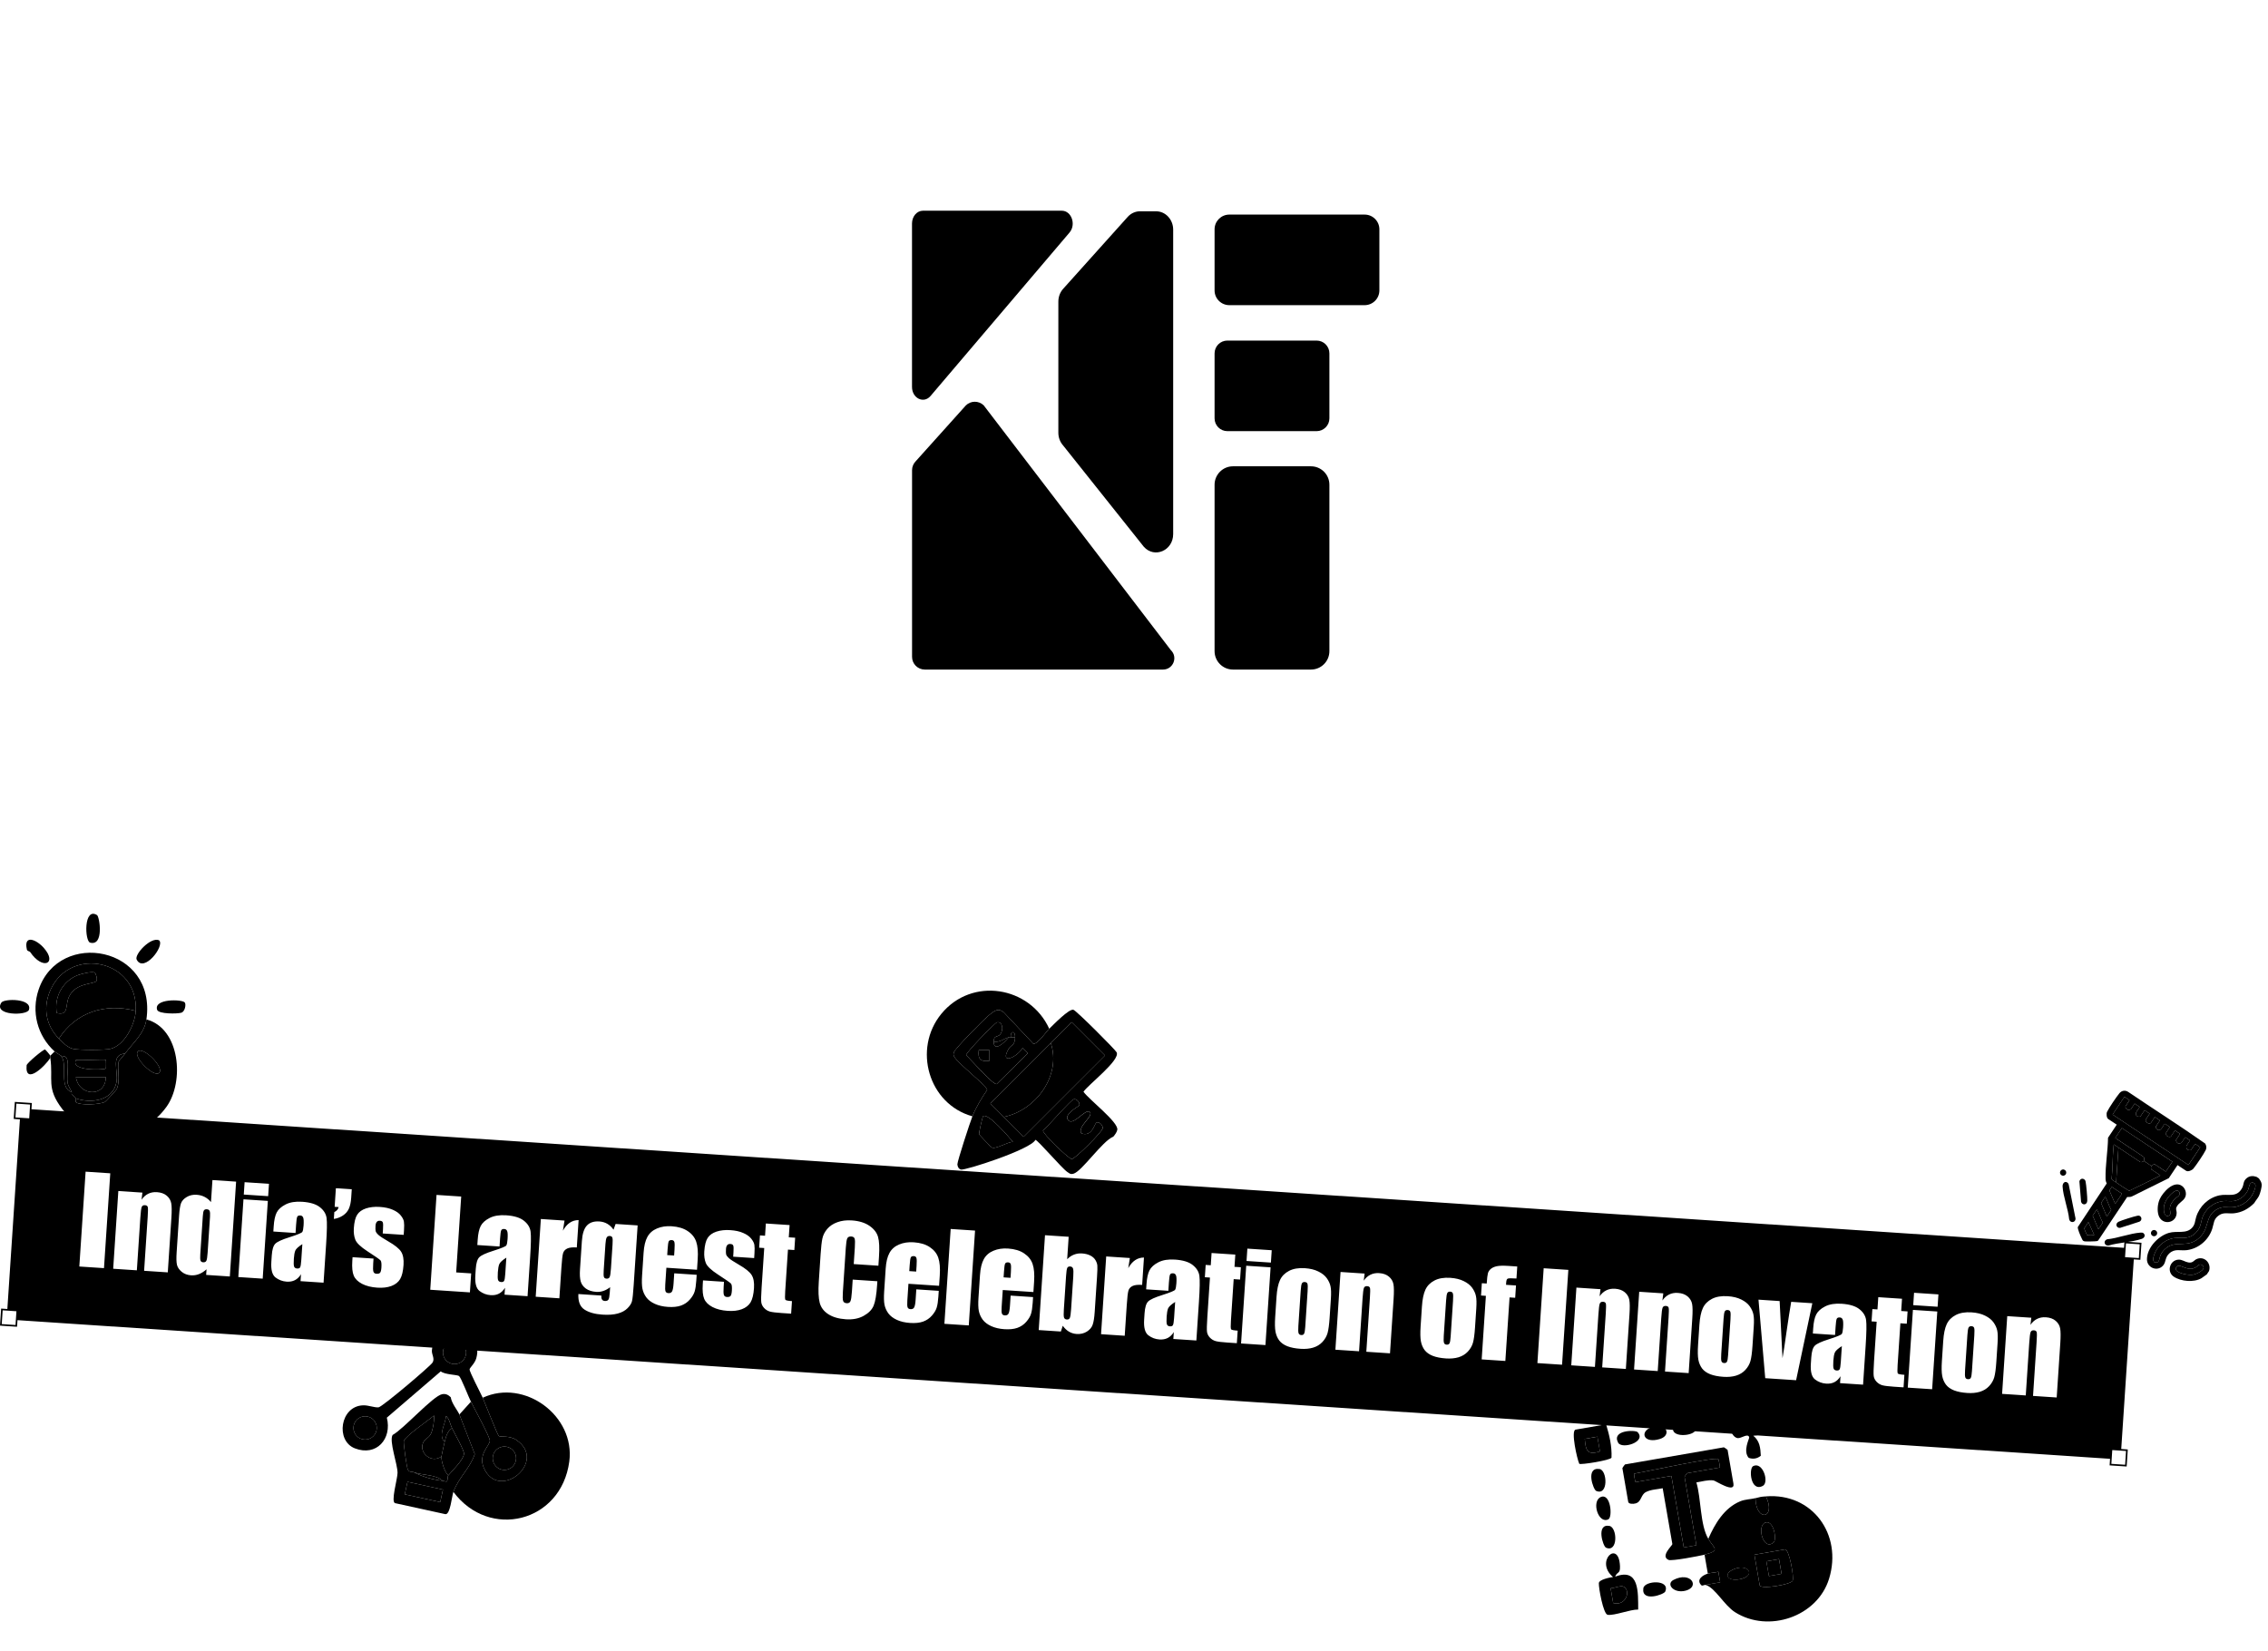<svg width="1062" height="773" viewBox="0 0 1062 773" fill="none" xmlns="http://www.w3.org/2000/svg">
<g filter="url(#filter0_d_775_1913)">
<rect x="331.293" y="0.253" width="399" height="401.66" rx="199.5" fill="white" style="fill:white;fill-opacity:1;"/>
</g>
<g filter="url(#filter1_i_775_1913)">
<path d="M491.872 93.354H426.837C424.031 93.354 421.73 96.034 421.73 99.347V175.86C421.73 181.199 427.217 183.879 430.424 180.101L495.48 103.588C498.688 99.811 496.409 93.354 491.872 93.354Z" fill="#FF4E00" style="fill:#FF4E00;fill:color(display-p3 1 0.306 0);fill-opacity:1;"/>
<path d="M446.928 184.553L423.505 210.634C422.387 211.753 421.754 213.272 421.754 214.834V302.277C421.754 305.569 424.434 308.228 427.726 308.228H539.247C544.037 308.228 546.379 302.425 542.919 299.112L455.284 184.469C452.942 182.232 449.228 182.253 446.928 184.553Z" fill="#FF4E00" style="fill:#FF4E00;fill:color(display-p3 1 0.306 0);fill-opacity:1;"/>
<path d="M492.495 129.942L522.733 96.243C524.231 94.576 526.32 93.627 528.473 93.627H536.027C540.437 93.627 544.024 97.467 544.024 102.215V244.776C544.024 252.499 535.267 256.297 530.287 250.726L492.495 203.29C491.06 201.687 490.258 199.555 490.258 197.34V135.914C490.258 133.698 491.06 131.546 492.495 129.942Z" fill="#5DD31B" style="fill:#5DD31B;fill:color(display-p3 0.365 0.828 0.106);fill-opacity:1;"/>
<path d="M633.678 95.168H570.31C566.499 95.168 563.41 98.257 563.41 102.068V130.681C563.41 134.492 566.499 137.581 570.31 137.581H633.678C637.489 137.581 640.578 134.492 640.578 130.681V102.068C640.578 98.257 637.489 95.168 633.678 95.168Z" fill="#28C5E6" style="fill:#28C5E6;fill:color(display-p3 0.157 0.772 0.902);fill-opacity:1;"/>
<path d="M617.176 299.598V221.671C617.176 216.904 613.312 213.041 608.545 213.041H572.04C567.273 213.041 563.409 216.904 563.409 221.671V299.598C563.409 304.364 567.273 308.228 572.04 308.228H608.545C613.312 308.228 617.176 304.364 617.176 299.598Z" fill="#28C5E6" style="fill:#28C5E6;fill:color(display-p3 0.157 0.772 0.902);fill-opacity:1;"/>
<path d="M611.184 154.166H569.403C566.093 154.166 563.41 156.849 563.41 160.158V190.586C563.41 193.896 566.093 196.579 569.403 196.579H611.184C614.494 196.579 617.177 193.896 617.177 190.586V160.158C617.177 156.849 614.494 154.166 611.184 154.166Z" fill="#28C5E6" style="fill:#28C5E6;fill:color(display-p3 0.157 0.772 0.902);fill-opacity:1;"/>
</g>
<path d="M23.563 495.371C23.513 495.021 23.643 494.651 23.563 494.371L25.563 492.371C25.973 492.741 27.813 493.881 28.563 494.371C32.023 498.581 27.303 509.351 33.563 511.371C33.673 511.681 33.443 512.111 33.563 512.371L34.563 513.371C34.703 513.611 35.253 514.001 35.563 514.371C35.713 514.551 35.203 515.881 35.663 516.231C37.563 517.651 46.523 517.341 49.213 515.981C49.573 515.801 54.483 510.451 54.673 509.991C56.513 505.521 54.743 500.961 55.583 497.071C55.633 496.841 57.803 494.411 58.563 493.371C62.233 488.331 67.593 484.071 68.563 477.371C84.483 481.651 86.363 506.621 77.973 518.281C65.663 535.411 41.953 536.141 29.123 519.301C21.513 509.311 25.043 505.641 23.553 495.371H23.563ZM74.563 502.371C77.033 499.871 67.023 489.901 64.573 492.381C62.123 494.861 72.113 504.851 74.563 502.371Z" fill="#F7E17F" style="fill:#F7E17F;fill:color(display-p3 0.969 0.882 0.498);fill-opacity:1;"/>
<path d="M68.562 477.371C67.592 484.071 62.232 488.331 58.562 493.371C51.552 493.891 55.522 501.361 54.512 506.821C52.912 515.471 42.622 516.851 35.562 514.371C35.252 514.001 34.702 513.611 34.562 513.371C34.322 512.961 33.702 512.661 33.562 512.371C33.442 512.111 33.672 511.681 33.562 511.371C33.012 509.851 31.862 508.691 31.622 506.821C31.212 503.561 32.262 498.651 31.422 495.991C30.832 494.151 29.152 494.761 28.562 494.371C27.812 493.881 25.972 492.741 25.562 492.371C17.442 484.981 14.582 473.751 18.092 463.401C27.742 434.971 73.502 443.111 68.562 477.371ZM27.562 486.371C29.382 488.241 31.632 490.571 34.272 491.161C37.052 491.791 49.122 491.811 51.822 491.131C58.382 489.461 63.232 479.651 63.562 473.371C64.812 449.501 33.282 443.031 23.832 463.141C19.982 471.321 21.222 479.861 27.562 486.371ZM49.562 496.371C49.072 495.871 37.682 496.741 35.562 496.371C32.822 501.781 48.982 500.971 49.562 500.371C49.702 500.231 49.692 496.521 49.562 496.371ZM49.562 504.371H35.562C36.772 513.301 49.402 514.211 49.562 504.371Z" fill="#191D63" style="fill:#191D63;fill:color(display-p3 0.098 0.114 0.388);fill-opacity:1;"/>
<path d="M74.562 440.381C77.162 443.071 67.322 455.781 64.002 449.381C62.752 446.971 70.782 438.401 74.562 440.381Z" fill="#1A216C" style="fill:#1A216C;fill:color(display-p3 0.102 0.129 0.423);fill-opacity:1;"/>
<path d="M14.11 445.801C13.88 445.461 12.77 445.461 12.59 444.661C10.95 437.511 16.96 439.841 20.53 443.911C27.02 451.311 19.94 454.471 14.11 445.801Z" fill="#1A216C" style="fill:#1A216C;fill:color(display-p3 0.102 0.129 0.423);fill-opacity:1;"/>
<path d="M45.431 428.521C46.621 429.251 48.821 443.171 42.201 441.421C39.651 440.751 39.121 424.621 45.431 428.521Z" fill="#191D63" style="fill:#191D63;fill:color(display-p3 0.098 0.114 0.388);fill-opacity:1;"/>
<path d="M0.662 469.471C1.902 467.591 15.232 467.421 13.552 472.871C12.671 475.721 -3.418 475.621 0.662 469.471Z" fill="#191D63" style="fill:#191D63;fill:color(display-p3 0.098 0.114 0.388);fill-opacity:1;"/>
<path d="M23.562 494.371C23.642 494.651 23.512 495.021 23.562 495.371C21.402 498.941 11.582 508.591 12.462 498.861C12.552 497.851 20.222 491.381 21.092 491.471C21.292 491.491 23.482 494.091 23.572 494.371H23.562Z" fill="#1A216C" style="fill:#1A216C;fill:color(display-p3 0.102 0.129 0.423);fill-opacity:1;"/>
<path d="M86.51 469.431C87.21 470.281 86.67 473.671 84.92 474.231C83.17 474.791 74.22 474.931 73.57 472.861C71.9 467.561 85.28 467.921 86.51 469.421V469.431Z" fill="#191D63" style="fill:#191D63;fill:color(display-p3 0.098 0.114 0.388);fill-opacity:1;"/>
<path d="M74.562 502.371C72.112 504.851 62.102 494.881 64.572 492.381C67.042 489.881 77.032 499.871 74.562 502.371Z" fill="#2B2E41" style="fill:#2B2E41;fill:color(display-p3 0.169 0.18 0.255);fill-opacity:1;"/>
<path d="M33.562 511.371C27.302 509.351 32.023 498.581 28.562 494.371C29.152 494.761 30.832 494.151 31.422 495.991C32.273 498.651 31.223 503.561 31.622 506.821C31.852 508.691 33.002 509.851 33.562 511.371Z" fill="#B2B6B7" style="fill:#B2B6B7;fill:color(display-p3 0.698 0.714 0.718);fill-opacity:1;"/>
<path d="M58.562 493.371C57.802 494.411 55.632 496.841 55.582 497.071C54.732 500.961 56.502 505.521 54.672 509.991C54.482 510.441 49.572 515.801 49.212 515.981C46.522 517.341 37.572 517.651 35.662 516.231C35.202 515.881 35.712 514.551 35.562 514.371C42.622 516.861 52.922 515.471 54.512 506.821C55.522 501.361 51.552 493.891 58.562 493.371Z" fill="#B2B6B7" style="fill:#B2B6B7;fill:color(display-p3 0.698 0.714 0.718);fill-opacity:1;"/>
<path d="M34.562 513.371L33.562 512.371C33.703 512.661 34.322 512.961 34.562 513.371Z" fill="#B2B6B7" style="fill:#B2B6B7;fill:color(display-p3 0.698 0.714 0.718);fill-opacity:1;"/>
<path d="M63.562 473.371C49.252 469.581 35.532 474.011 27.562 486.371C21.222 479.861 19.982 471.321 23.832 463.141C33.282 443.031 64.812 449.501 63.562 473.371ZM44.422 455.501C43.182 454.711 37.982 456.051 36.362 456.681C29.292 459.431 25.282 466.971 26.562 474.381C32.442 475.771 30.372 470.721 32.352 466.661C35.572 460.041 43.892 461.011 45.132 459.411C45.802 458.551 44.782 455.731 44.422 455.501Z" fill="#F3F5F8" style="fill:#F3F5F8;fill:color(display-p3 0.953 0.961 0.973);fill-opacity:1;"/>
<path d="M63.562 473.371C63.233 479.651 58.383 489.451 51.822 491.131C49.133 491.821 37.062 491.791 34.273 491.161C31.633 490.571 29.383 488.241 27.562 486.371C35.532 474.011 49.252 469.581 63.562 473.371Z" fill="#F7E17F" style="fill:#F7E17F;fill:color(display-p3 0.969 0.882 0.498);fill-opacity:1;"/>
<path d="M49.562 504.371C49.403 514.211 36.773 513.301 35.562 504.371H49.562Z" fill="#F7E17F" style="fill:#F7E17F;fill:color(display-p3 0.969 0.882 0.498);fill-opacity:1;"/>
<path d="M49.563 496.371C49.703 496.511 49.703 500.221 49.563 500.371C48.983 500.981 32.823 501.781 35.563 496.371C37.683 496.741 49.073 495.871 49.563 496.371Z" fill="#F7E17F" style="fill:#F7E17F;fill:color(display-p3 0.969 0.882 0.498);fill-opacity:1;"/>
<path d="M44.423 455.501C44.783 455.731 45.803 458.551 45.133 459.411C43.883 461.011 35.574 460.041 32.353 466.661C30.384 470.721 32.453 475.761 26.564 474.381C25.273 466.971 29.294 459.421 36.364 456.681C37.983 456.051 43.184 454.711 44.423 455.501Z" fill="#1A216C" style="fill:#1A216C;fill:color(display-p3 0.102 0.129 0.423);fill-opacity:1;"/>
<path d="M821.991 701.575C822.204 712.885 831.881 711.269 826.917 700.722C848.697 699.019 862.825 718.595 856.473 739.283C850.995 757.11 828.087 764.833 812.467 754.984C807.317 751.736 803.141 743.447 798.576 742.167L805.483 740.971L804.628 736.034C803.031 736.423 801.258 736.446 799.691 736.89L798.155 728.022C805.847 726.08 802.542 724.988 799.916 720.612C802.997 713.553 807.385 706.135 814.865 703.033C817.157 702.088 819.629 702.116 821.989 701.565L821.991 701.575ZM830.509 722.275C832.101 720.863 830.496 711.651 826.629 713.001C822.448 714.466 825.67 726.564 830.509 722.275ZM821.502 728.047L823.977 742.334C824.337 744.413 838.556 742.072 839.404 740.23C840.158 738.608 837.789 725.226 835.789 725.572L821.502 728.047ZM811.267 735.108C806.49 737.468 809.582 741.083 815.867 739.223C822.152 737.363 818.121 731.728 811.267 735.108Z" fill="#A6E8F8" style="fill:#A6E8F8;fill:color(display-p3 0.651 0.91 0.973);fill-opacity:1;"/>
<path d="M826.918 700.722C831.881 711.269 822.205 712.885 821.991 701.575C824.623 700.947 824.044 700.946 826.918 700.722Z" fill="#1A216C" style="fill:#1A216C;fill:color(display-p3 0.102 0.129 0.423);fill-opacity:1;"/>
<path d="M799.692 736.899C801.259 736.455 803.031 736.433 804.628 736.044L805.483 740.981L798.576 742.177C798.214 742.078 797.104 742.757 796.726 742.396C793.992 739.795 797.334 737.582 799.693 736.909L799.692 736.899Z" fill="#1A216C" style="fill:#1A216C;fill:color(display-p3 0.102 0.129 0.423);fill-opacity:1;"/>
<path d="M821.504 728.047L835.791 725.572C837.791 725.225 840.172 738.616 839.406 740.23C838.546 742.064 824.337 744.403 823.979 742.334L821.504 728.047ZM833.033 730.099L827.112 731.125L828.308 738.032L834.23 737.006L833.033 730.099Z" fill="#1A216C" style="fill:#1A216C;fill:color(display-p3 0.102 0.129 0.423);fill-opacity:1;"/>
<path d="M830.51 722.275C825.671 726.564 822.439 714.468 826.63 713.001C830.507 711.65 832.103 720.863 830.51 722.275Z" fill="#1A216C" style="fill:#1A216C;fill:color(display-p3 0.102 0.129 0.423);fill-opacity:1;"/>
<path d="M811.265 735.107C818.119 731.728 822.314 737.314 815.865 739.223C809.417 741.131 806.477 737.459 811.265 735.107Z" fill="#1A216C" style="fill:#1A216C;fill:color(display-p3 0.102 0.129 0.423);fill-opacity:1;"/>
<path d="M833.023 730.101L827.102 731.127L828.298 738.034L834.22 737.008L833.023 730.101Z" fill="#A6E8F8" style="fill:#A6E8F8;fill:color(display-p3 0.651 0.91 0.973);fill-opacity:1;"/>
<path d="M798.158 728.032C795.551 728.686 782.758 731.115 781.297 730.475C777.286 728.704 783.201 723.711 783.083 723.031L778.56 696.92C775.974 697.459 773.072 697.465 770.682 698.721C768.291 699.978 768.649 703.275 765.887 704.027C764.723 704.341 762.608 704.372 762.417 703.269L759.686 687.503C759.667 687.395 760.799 685.788 760.908 685.769L807.218 677.747C807.326 677.728 808.933 678.861 808.952 678.969L811.683 694.734C812.518 699.553 803.319 693.382 802.354 693.255C799.622 692.896 796.978 693.801 794.335 694.187C796.643 701.886 796.015 714.083 799.929 720.62C802.554 724.997 805.859 726.089 798.168 728.03L798.158 728.032ZM804.613 683.273C802.998 682.091 770.353 689.208 765.2 690.1C765.003 690.134 765.686 694.076 765.883 694.042L782.633 691.14L788.436 724.641L794.348 723.617L788.801 691.594C788.782 691.485 789.915 689.879 790.023 689.86L805.296 687.214C805.493 687.18 804.775 683.387 804.613 683.273Z" fill="#1A216C" style="fill:#1A216C;fill:color(display-p3 0.102 0.129 0.423);fill-opacity:1;"/>
<path d="M824.976 654.373L827.622 669.645C827.924 671.389 822.389 672.246 820.982 672.328C823.978 674.742 824.34 677.998 824.506 681.714C822.784 683.078 820.922 683.401 818.851 682.694C816.021 679.541 819.161 673.648 819.076 673.155C818.69 670.929 815.365 673.585 813.789 673.452C809.122 673.053 808.843 660.953 809.211 657.104L824.976 654.373ZM814.98 661.169L816.006 667.09L821.927 666.065L820.902 660.143L814.98 661.169Z" fill="#1A216C" style="fill:#1A216C;fill:color(display-p3 0.102 0.129 0.423);fill-opacity:1;"/>
<path d="M752.799 756.187C750.753 755.922 748.537 743.539 748.665 741.345C748.754 739.695 753.844 738.672 755.316 738.498C746.576 731.162 758.055 720.618 758.569 733.428C758.724 737.197 757.288 735.761 756.302 738.327C767.711 733.945 767.035 745.805 767.088 753.722C763.212 753.673 756.111 756.618 752.8 756.197L752.799 756.187ZM759.987 742.905C758.766 742.417 755.789 743.744 754.187 743.758L755.384 750.665C761.543 752.297 763.9 744.46 759.987 742.905Z" fill="#1A216C" style="fill:#1A216C;fill:color(display-p3 0.102 0.129 0.423);fill-opacity:1;"/>
<path d="M752.064 667.003C753.609 672.115 754.83 677.231 754.595 682.61C754.067 683.838 740.029 686.057 739.501 685.468C738.486 683.3 735.449 669.871 737.785 669.467L752.072 666.992L752.064 667.003ZM747.989 672.773L742.067 673.799C742.531 679.351 743.284 681.525 749.175 679.682L747.979 672.775L747.989 672.773Z" fill="#1A216C" style="fill:#1A216C;fill:color(display-p3 0.102 0.129 0.423);fill-opacity:1;"/>
<path d="M749.492 701.072C754.233 698.911 755.184 710.438 753.129 711.464C748.381 713.819 745.148 703.063 749.492 701.072Z" fill="#1A216C" style="fill:#1A216C;fill:color(display-p3 0.102 0.129 0.423);fill-opacity:1;"/>
<path d="M747.403 698.156C746.053 697.568 742.282 686.936 748.988 687.915C752.633 688.451 753.229 700.679 747.403 698.156Z" fill="#1A216C" style="fill:#1A216C;fill:color(display-p3 0.102 0.129 0.423);fill-opacity:1;"/>
<path d="M779.74 745.329C779.152 746.679 768.519 750.449 769.499 743.744C770.035 740.099 782.262 739.503 779.74 745.329Z" fill="#1A216C" style="fill:#1A216C;fill:color(display-p3 0.102 0.129 0.423);fill-opacity:1;"/>
<path d="M766.799 670.632C771.142 675.258 759.419 678.822 757.688 675.569C754.51 669.584 765.791 669.558 766.799 670.632Z" fill="#1A216C" style="fill:#1A216C;fill:color(display-p3 0.102 0.129 0.423);fill-opacity:1;"/>
<path d="M796.555 665.477C797.143 664.126 807.775 660.356 806.795 667.062C806.26 670.707 794.032 671.303 796.555 665.477Z" fill="#1A216C" style="fill:#1A216C;fill:color(display-p3 0.102 0.129 0.423);fill-opacity:1;"/>
<path d="M783.621 739.846C791.669 735.682 796.131 742.987 789.421 744.85C783.746 746.422 779.915 741.767 783.621 739.846Z" fill="#1A216C" style="fill:#1A216C;fill:color(display-p3 0.102 0.129 0.423);fill-opacity:1;"/>
<path d="M752.01 724.75C750.581 724.114 747.274 713.463 753.573 714.553C757.371 715.215 757.725 727.271 752.01 724.75Z" fill="#1A216C" style="fill:#1A216C;fill:color(display-p3 0.102 0.129 0.423);fill-opacity:1;"/>
<path d="M820.941 686.544C825.454 684.301 828.534 694.17 825.448 695.81C819.678 698.88 818.753 687.623 820.941 686.544Z" fill="#1A216C" style="fill:#1A216C;fill:color(display-p3 0.102 0.129 0.423);fill-opacity:1;"/>
<path d="M772.364 668.774C779.791 665.072 783.457 671.998 777.146 673.883C769.859 676.049 767.965 670.977 772.364 668.774Z" fill="#1A216C" style="fill:#1A216C;fill:color(display-p3 0.102 0.129 0.423);fill-opacity:1;"/>
<path d="M783.748 667.696C784.748 665.442 794.69 664.481 794.071 669.348C793.647 672.699 781.113 673.633 783.748 667.696Z" fill="#1A216C" style="fill:#1A216C;fill:color(display-p3 0.102 0.129 0.423);fill-opacity:1;"/>
<path d="M804.611 683.273C804.773 683.387 805.491 687.18 805.294 687.214L790.022 689.86C789.913 689.878 788.781 691.485 788.8 691.594L794.347 723.617L788.435 724.641L782.632 691.14L765.881 694.041C765.684 694.076 765.001 690.134 765.198 690.1C770.352 689.207 802.996 682.091 804.611 683.273Z" fill="#F3F5F8" style="fill:#F3F5F8;fill:color(display-p3 0.953 0.961 0.973);fill-opacity:1;"/>
<path d="M820.902 660.143L814.98 661.169L816.006 667.091L821.928 666.065L820.902 660.143Z" fill="#F3F5F8" style="fill:#F3F5F8;fill:color(display-p3 0.953 0.961 0.973);fill-opacity:1;"/>
<path d="M759.983 742.905C763.906 744.458 761.549 752.295 755.38 750.664L754.184 743.757C755.785 743.744 758.752 742.418 759.983 742.905Z" fill="#DBD5F8" style="fill:#DBD5F8;fill:color(display-p3 0.859 0.835 0.973);fill-opacity:1;"/>
<path d="M747.99 672.773L749.187 679.68C743.285 681.525 742.533 679.351 742.068 673.799L747.99 672.773Z" fill="#DBD5F8" style="fill:#DBD5F8;fill:color(display-p3 0.859 0.835 0.973);fill-opacity:1;"/>
<path d="M226.041 654.536C245.631 645.474 269.419 663.025 266.572 684.41C262.772 712.958 229.119 721.215 212.3 698.618C214.855 691.714 220.014 687.694 222.313 680.929L215.111 662.381L220.515 656.398C221.938 659.207 229.391 672.907 229.382 674.635C229.375 676.957 223.757 681.02 226.551 687.384C233.603 703.433 256.728 684.345 241.753 674.281C238.426 672.038 234.348 673.131 233.56 672.427C232.842 671.778 227.141 657.039 226.041 654.536Z" fill="#B2F6DB" style="fill:#B2F6DB;fill:color(display-p3 0.698 0.965 0.859);fill-opacity:1;"/>
<path d="M226.042 654.536C227.143 657.039 232.834 671.776 233.562 672.427C234.349 673.131 238.427 672.038 241.755 674.281C256.73 684.345 233.603 703.443 226.552 687.384C223.758 681.02 229.377 676.957 229.383 674.635C229.393 672.907 221.939 659.207 220.516 656.398C219.424 654.234 215.91 645.123 214.959 644.372C214.141 643.712 208.251 643.774 206.389 642.179L181.138 663.873C183.657 673.791 176.273 682.176 166.153 678.232C156.994 674.661 159.273 658.495 169.944 658.097C172.649 657.992 175.089 659.192 177.263 659.033C178.907 658.911 201.5 639.779 202.539 638.071C203.719 636.139 202.077 634.377 202.236 632.344C203.371 617.893 227.108 621.224 223.036 635.995C222.335 638.544 219.955 640.439 219.894 641.234C219.805 642.433 225.028 652.246 226.032 654.534L226.042 654.536ZM218.151 634.506C218.793 631.576 216.938 628.682 214.008 628.041C211.077 627.4 208.184 629.254 207.542 632.185C206.901 635.115 208.756 638.009 211.686 638.65C214.617 639.291 217.51 637.437 218.151 634.506ZM176.3 669.847C176.945 666.897 175.073 663.989 172.133 663.346C169.192 662.702 166.275 664.572 165.632 667.512C164.989 670.453 166.858 673.37 169.799 674.013C172.739 674.657 175.656 672.787 176.3 669.847ZM241.543 684.042C242.191 681.082 240.321 678.164 237.361 677.517C234.401 676.869 231.484 678.739 230.837 681.699C230.189 684.659 232.059 687.576 235.019 688.223C237.979 688.871 240.896 687.001 241.543 684.042Z" fill="#1A216C" style="fill:#1A216C;fill:color(display-p3 0.102 0.129 0.423);fill-opacity:1;"/>
<path d="M212.301 698.618C211.584 700.539 210.839 709.558 208.484 709.043L185.039 703.912C182.88 703.44 186.116 692.581 186.149 689.763C186.194 685.678 182.097 674.831 183.84 671.968C188.992 669.195 202.677 653.764 206.994 652.886C208.719 652.537 209.831 653.159 211.041 654.273C211.606 657.396 214.016 660.043 215.114 662.371L222.316 680.919C220.014 687.694 214.856 691.714 212.303 698.608L212.301 698.618ZM208.212 675.202C207.982 676.114 206.744 681.678 206.715 682.04C201.84 685.611 195.572 679.868 198.41 675.084C199.208 673.734 201.06 673.126 201.877 671.216C202.797 669.073 203.431 665.24 203.244 662.865C200.713 665.075 189.899 672.393 189.117 674.75C188.794 675.713 190.489 687.334 190.968 688.186C191.773 689.652 192.969 689.003 193.842 689.46C197.822 691.529 202.661 692.946 207.304 693.43C207.935 693.496 208.537 693.925 209.207 693.764C209.775 693.039 209.553 691.342 209.9 690.927C211.771 688.644 216.922 683.813 217.273 680.809C217.453 679.282 212.732 671.012 211.672 668.794C210.717 666.793 210.472 664.406 208.843 663.056C208.717 666.673 204.933 672.223 208.222 675.204L208.212 675.202ZM207.417 697.549L190.809 693.915L189.527 699.776L206.134 703.41L207.417 697.549Z" fill="#1A216C" style="fill:#1A216C;fill:color(display-p3 0.102 0.129 0.423);fill-opacity:1;"/>
<path d="M235.018 688.223C237.975 688.87 240.896 686.998 241.543 684.041C242.19 681.085 240.318 678.164 237.361 677.517C234.405 676.87 231.483 678.742 230.836 681.699C230.189 684.655 232.062 687.576 235.018 688.223Z" fill="#B2F6DB" style="fill:#B2F6DB;fill:color(display-p3 0.698 0.965 0.859);fill-opacity:1;"/>
<path d="M169.8 674.013C172.746 674.658 175.657 672.793 176.301 669.847C176.946 666.901 175.08 663.99 172.135 663.346C169.189 662.701 166.278 664.567 165.634 667.513C164.989 670.458 166.855 673.369 169.8 674.013Z" fill="#F3F5F8" style="fill:#F3F5F8;fill:color(display-p3 0.953 0.961 0.973);fill-opacity:1;"/>
<path d="M211.686 638.65C214.616 639.291 217.51 637.436 218.151 634.506C218.792 631.577 216.937 628.682 214.008 628.041C211.078 627.4 208.183 629.255 207.542 632.185C206.901 635.114 208.757 638.009 211.686 638.65Z" fill="#F3F5F8" style="fill:#F3F5F8;fill:color(display-p3 0.953 0.961 0.973);fill-opacity:1;"/>
<path d="M206.717 682.04C206.552 684.103 208.157 689.306 209.891 690.924C209.542 691.349 209.767 693.036 209.199 693.762C208.531 693.912 207.929 693.484 207.296 693.427C204.043 690.423 198.036 690.93 193.834 689.458C192.969 689.013 191.765 689.65 190.959 688.184C190.492 687.324 188.797 675.703 189.109 674.748C189.891 672.39 200.705 665.073 203.236 662.863C203.423 665.238 202.788 669.071 201.869 671.214C201.05 673.133 199.209 673.733 198.402 675.082C195.576 679.858 201.831 685.608 206.707 682.038L206.717 682.04Z" fill="#F3F5F8" style="fill:#F3F5F8;fill:color(display-p3 0.953 0.961 0.973);fill-opacity:1;"/>
<path d="M209.891 690.924C208.157 689.306 206.552 684.103 206.717 682.04C206.745 681.678 207.983 676.114 208.213 675.202C208.807 672.814 209.473 670.145 211.663 668.791C212.714 671.007 217.435 679.278 217.264 680.807C216.912 683.821 211.772 688.644 209.891 690.924Z" fill="#B2F6DB" style="fill:#B2F6DB;fill:color(display-p3 0.698 0.965 0.859);fill-opacity:1;"/>
<path d="M207.416 697.549L190.809 693.915L189.526 699.776L206.133 703.41L207.416 697.549Z" fill="#F3F5F8" style="fill:#F3F5F8;fill:color(display-p3 0.953 0.961 0.973);fill-opacity:1;"/>
<path d="M211.661 668.792C209.472 670.145 208.806 672.814 208.211 675.202C204.923 672.22 208.706 666.671 208.832 663.054C210.462 664.404 210.707 666.791 211.661 668.792Z" fill="#DBD5F8" style="fill:#DBD5F8;fill:color(display-p3 0.859 0.835 0.973);fill-opacity:1;"/>
<path d="M207.295 693.428C202.651 692.944 197.812 691.527 193.832 689.458C198.034 690.93 204.042 690.423 207.295 693.428Z" fill="#B2F6DB" style="fill:#B2F6DB;fill:color(display-p3 0.698 0.965 0.859);fill-opacity:1;"/>
<path d="M455.317 522.746C457.107 518.376 459.587 514.286 462.247 510.386C461.867 508.206 448.347 497.886 446.767 494.716C446.327 493.836 446.457 493.576 446.697 492.716C447.137 491.096 461.077 476.916 463.297 475.226C465.517 473.536 467.207 471.806 470.027 474.046L483.837 488.746C485.687 489.226 489.877 483.146 491.317 481.746C493.347 479.776 500.567 472.316 502.617 472.856C503.987 473.216 522.237 491.506 522.867 492.776C524.687 496.436 509.667 507.826 507.337 511.246C509.947 514.946 523.697 525.426 523.187 529.016C523.037 530.066 522.057 531.436 521.327 532.266C516.177 534.296 506.597 548.596 502.617 549.646C501.227 550.016 500.787 549.486 499.777 548.816C497.247 547.116 485.887 533.776 484.827 533.776C482.697 538.286 451.777 548.216 449.957 547.686C448.867 547.376 448.377 546.336 448.297 545.256C448.197 543.996 454.297 525.296 455.337 522.756L455.317 522.746ZM465.317 487.746C465.337 484.636 467.257 485.846 468.377 484.346C470.077 482.086 469.357 478.196 466.837 478.756C465.797 478.986 452.207 493.066 452.387 494.116C454.557 496.116 464.927 507.996 466.677 507.676L481.307 493.236L478.827 490.756C476.217 495.176 467.877 498.866 472.267 491.206C473.437 489.166 475.177 489.946 475.317 485.756C475.437 482.206 472.877 482.936 473.317 485.756C472.967 485.776 472.587 485.686 472.317 485.756C469.867 486.426 468.107 488.306 465.317 487.756V487.746ZM463.747 516.756L479.317 532.336L517.427 494.246L501.857 478.666L463.747 516.756ZM505.317 517.726C505.987 516.846 504.387 514.396 502.837 514.746C501.377 515.076 490.737 527.486 488.397 529.376C488.147 530.796 499.507 541.856 501.827 542.776C503.327 542.776 516.377 529.846 516.377 528.236C516.377 526.626 514.347 524.996 513.347 525.746C512.447 526.416 511.317 532.546 506.337 530.736C504.367 527.476 512.277 522.696 510.327 520.746C508.377 518.796 502.847 527.136 500.337 524.736C497.527 522.046 505.047 518.086 505.327 517.726H505.317ZM474.317 534.736C472.607 532.676 462.547 520.826 460.327 522.746C460.007 523.026 458.337 530.646 458.447 531.066C458.557 531.486 463.977 537.076 464.337 537.306C466.067 538.416 471.977 534.636 474.317 534.736Z" fill="#191D63" style="fill:#191D63;fill:color(display-p3 0.098 0.114 0.388);fill-opacity:1;"/>
<path d="M491.317 481.746C489.867 483.146 485.677 489.226 483.837 488.746L470.027 474.046C467.207 471.806 465.607 473.466 463.297 475.226C460.987 476.986 447.137 491.096 446.697 492.716C446.467 493.576 446.327 493.826 446.767 494.716C448.347 497.886 461.867 508.196 462.247 510.386C459.587 514.286 457.107 518.376 455.317 522.746C434.767 517.016 427.317 491.166 440.807 474.736C455.077 457.366 482.167 461.776 491.317 481.746Z" fill="#F7E17F" style="fill:#F7E17F;fill:color(display-p3 0.969 0.882 0.498);fill-opacity:1;"/>
<path d="M470.027 523.046C485.057 519.986 497.077 503.636 492.047 488.476L501.857 478.676L517.427 494.256L479.317 532.346L470.027 523.046Z" fill="#F3F5F8" style="fill:#F3F5F8;fill:color(display-p3 0.953 0.961 0.973);fill-opacity:1;"/>
<path d="M470.026 523.046L463.746 516.766L492.046 488.476C497.066 503.646 485.056 519.986 470.026 523.046Z" fill="#F7E17F" style="fill:#F7E17F;fill:color(display-p3 0.969 0.882 0.498);fill-opacity:1;"/>
<path d="M505.317 517.726C505.037 518.096 497.517 522.046 500.327 524.736C502.837 527.136 508.427 518.856 510.317 520.746C512.207 522.636 504.357 527.476 506.327 530.736C511.317 532.556 512.437 526.426 513.337 525.746C514.347 524.996 516.377 526.626 516.367 528.236C516.357 529.846 503.317 542.776 501.817 542.776C499.497 541.856 488.137 530.806 488.387 529.376C490.737 527.486 501.367 515.076 502.827 514.746C504.377 514.396 505.977 516.846 505.307 517.726H505.317Z" fill="#F3F5F8" style="fill:#F3F5F8;fill:color(display-p3 0.953 0.961 0.973);fill-opacity:1;"/>
<path d="M475.318 485.746C475.178 489.936 473.438 489.166 472.268 491.196C467.878 498.856 476.228 495.176 478.828 490.746L481.308 493.226L466.678 507.666C464.928 507.976 454.558 496.096 452.388 494.106C452.208 493.066 465.798 478.976 466.838 478.746C469.368 478.196 470.078 482.086 468.378 484.336C467.248 485.836 465.338 484.626 465.318 487.736C465.278 492.966 470.408 488.226 472.318 485.736C472.588 485.666 472.968 485.756 473.318 485.736C473.978 485.696 474.658 485.766 475.318 485.736V485.746ZM463.328 491.736H458.318C457.788 495.966 459.158 497.266 463.318 496.746V491.736H463.328Z" fill="#F7E17F" style="fill:#F7E17F;fill:color(display-p3 0.969 0.882 0.498);fill-opacity:1;"/>
<path d="M474.317 534.736C471.977 534.636 466.067 538.416 464.337 537.306C463.977 537.076 458.557 531.476 458.447 531.066C458.337 530.656 460.007 523.026 460.327 522.746C462.547 520.826 472.597 532.676 474.317 534.736Z" fill="#F3F5F8" style="fill:#F3F5F8;fill:color(display-p3 0.953 0.961 0.973);fill-opacity:1;"/>
<path d="M472.317 485.746C470.407 488.236 465.277 492.976 465.317 487.746C468.107 488.296 469.867 486.416 472.317 485.746Z" fill="#55595A" style="fill:#55595A;fill:color(display-p3 0.333 0.349 0.353);fill-opacity:1;"/>
<path d="M473.317 485.746C472.877 482.926 475.437 482.196 475.317 485.746C474.657 485.776 473.977 485.706 473.317 485.746Z" fill="#55595A" style="fill:#55595A;fill:color(display-p3 0.333 0.349 0.353);fill-opacity:1;"/>
<path d="M463.326 491.736V496.746C459.156 497.266 457.786 495.966 458.316 491.746H463.326V491.736Z" fill="#2B2E41" style="fill:#2B2E41;fill:color(display-p3 0.169 0.18 0.255);fill-opacity:1;"/>
<path d="M965.256 550.326C964.582 549.877 964.398 548.967 964.847 548.293C965.296 547.618 966.206 547.435 966.88 547.884C967.555 548.332 967.738 549.243 967.289 549.917C966.841 550.591 965.93 550.775 965.256 550.326Z" fill="#020100" style="fill:#020100;fill:color(display-p3 0.008 0.004 0);fill-opacity:1;"/>
<path d="M1007.83 578.666C1007.16 578.218 1006.98 577.307 1007.43 576.633C1007.87 575.958 1008.78 575.775 1009.46 576.224C1010.13 576.672 1010.32 577.583 1009.87 578.257C1009.42 578.932 1008.51 579.115 1007.83 578.666Z" fill="#020100" style="fill:#020100;fill:color(display-p3 0.008 0.004 0);fill-opacity:1;"/>
<path d="M1021.85 555.447C1017.95 552.466 1012.71 558.345 1011.26 561.615C1010.31 563.762 1010.02 566.918 1010.77 569.159C1012.41 574.023 1019.16 572.909 1019.23 567.945C1019.25 566.96 1018.69 566.25 1019.16 565.274C1020.18 563.14 1022.25 562.613 1023.2 560.679C1024.04 558.96 1023.35 556.588 1021.85 555.447ZM1020.14 557.772C1020.39 557.958 1020.56 558.33 1020.62 558.636C1020.87 559.941 1019.43 560.445 1018.68 561.174C1017.37 562.438 1016.14 564.001 1016.04 565.904C1015.98 567.019 1017.05 568.869 1015.32 569.36C1013.21 569.955 1013.07 566.455 1013.25 565.124C1013.6 562.595 1015.44 560.062 1017.41 558.498C1018.15 557.908 1019.18 557.067 1020.14 557.775L1020.14 557.772Z" fill="#020100" style="fill:#020100;fill:color(display-p3 0.008 0.004 0);fill-opacity:1;"/>
<path d="M1003.73 577.521C1003.33 577.148 1002.76 577.175 1002.25 577.212C997.406 577.557 991.608 579.845 986.651 580.345C984.706 581.017 985.366 583.514 987.36 583.263C992.09 581.839 998.281 581.697 1002.85 580.155C1004.09 579.735 1004.79 578.503 1003.73 577.52L1003.73 577.521Z" fill="#020100" style="fill:#020100;fill:color(display-p3 0.008 0.004 0);fill-opacity:1;"/>
<path d="M1002.26 569.642C1001.78 569.166 1001.39 569.218 1000.79 569.326C999.328 569.589 993.382 571.466 992.075 572.105C990.195 573.026 991.057 575.224 992.775 574.986L1001.72 572.117C1002.76 571.707 1003.08 570.439 1002.26 569.64L1002.26 569.642Z" fill="#020100" style="fill:#020100;fill:color(display-p3 0.008 0.004 0);fill-opacity:1;"/>
<path d="M991.171 526.659L987.094 532.788C987.02 538.965 985.802 545.695 985.938 551.815C985.958 552.747 986.052 553.329 986.49 554.172L972.968 574.562C972.674 575.331 974.289 578.947 974.728 579.821C975.111 580.583 975.137 581.095 976.105 581.307C976.601 581.415 981.538 581.333 981.936 581.18C982.134 581.104 982.334 581.056 982.489 580.894L996.065 560.54C996.794 560.524 997.542 560.586 998.238 560.285L1015.55 551.716L1019.63 545.588L1023.65 548.258C1024.56 548.868 1026.44 548.025 1027.1 547.207C1028.57 545.371 1031.89 540.504 1032.88 538.466C1033.33 537.538 1033.13 536.297 1032.56 535.48C1020.77 527.188 1008.52 519.439 996.571 511.342C995.178 510.4 993.483 510.655 992.42 511.946C990.989 513.688 987.587 518.705 986.629 520.674C986.233 521.49 986.403 523.489 987.153 523.987L991.168 526.658L991.171 526.659ZM1027.88 535.63L1030.28 537.223L1024.75 545.536L989.242 521.921L994.77 513.608L997.166 515.202L995.339 517.949C994.908 518.597 996.033 519.924 996.935 519.817C997.054 519.803 997.801 519.442 997.828 519.401L999.562 516.795L1001.75 518.248C1002.46 518.726 998.443 521.529 1000.95 522.815C1001.24 522.961 1002.18 522.939 1002.29 522.777L1004.21 519.888L1006.61 521.482L1004.87 524.088C1004.07 525.301 1006.46 526.894 1007.27 525.681L1009 523.075L1011.4 524.669L1009.48 527.557C1009.37 527.718 1009.72 528.6 1009.96 528.806C1012.12 530.623 1013.15 525.83 1013.87 526.309L1016.05 527.761L1014.32 530.368C1014.29 530.409 1014.24 531.236 1014.28 531.352C1014.53 532.225 1016.19 532.749 1016.62 532.102L1018.45 529.355L1020.84 530.948L1019.01 533.696C1018.67 534.219 1019.43 535.218 1019.97 535.45C1020.36 535.614 1021.4 535.304 1021.6 535.006L1023.24 532.539L1025.49 534.039L1023.85 536.505C1023.65 536.803 1023.77 537.88 1024.07 538.173C1024.5 538.588 1025.71 538.904 1026.06 538.38L1027.88 535.633L1027.88 535.63ZM1003.86 543.635C1004.24 543.126 1004.13 541.99 1003.65 541.664L990.472 532.902L993.564 528.253L1017.24 543.997L1014.14 548.646L1009.14 545.319C1008.77 545.069 1007.65 545.524 1007.38 545.978C1007.18 546.311 1007.11 547.42 1007.41 547.62L1011.56 550.384C1011.03 550.852 1010.29 551.162 1009.65 551.482C1005.45 553.596 1001.18 555.555 996.976 557.654C994.897 556.416 992.863 555.065 990.871 553.691C990.371 553.346 988.895 552.55 988.778 552.098C989.322 547.058 989.155 541.798 989.69 536.781C989.72 536.497 989.674 536.19 989.868 535.954C990.574 536.416 991.275 536.896 991.981 537.36C995.4 539.597 998.776 541.909 1002.19 544.148C1002.65 544.341 1003.57 544.025 1003.86 543.636L1003.86 543.635ZM988.854 555.807L993.644 558.993L990.458 563.784L987.808 557.665C987.786 557.068 988.586 556.36 988.855 555.806L988.854 555.807ZM985.762 560.456C986.966 562.348 987.443 564.655 988.584 566.601L986.522 569.702L983.841 563.345L985.762 560.456ZM981.826 566.375C983.03 568.266 983.507 570.573 984.648 572.52L982.586 575.62L979.905 569.263L981.826 566.375ZM977.891 572.291L980.621 578.275C980.413 578.593 977.482 578.515 977.258 578.334C977.127 578.226 975.876 575.323 975.971 575.181L977.892 572.292L977.891 572.291Z" fill="#020100" style="fill:#020100;fill:color(display-p3 0.008 0.004 0);fill-opacity:1;"/>
<path d="M968.217 553.903C966.933 552.791 965.732 554.087 965.816 555.618C966.073 560.302 968.437 566.174 968.902 570.985C969.383 572.911 971.93 572.575 971.881 570.631L968.682 554.674C968.603 554.4 968.431 554.086 968.218 553.902L968.217 553.903Z" fill="#020100" style="fill:#020100;fill:color(display-p3 0.008 0.004 0);fill-opacity:1;"/>
<path d="M976.249 552.543C975.301 551.552 974.041 551.919 973.691 553.181L974.475 562.788C974.978 564.508 977.254 564.378 977.374 562.326C977.454 560.97 976.898 554.665 976.591 553.33C976.525 553.044 976.463 552.766 976.251 552.544L976.249 552.543Z" fill="#020100" style="fill:#020100;fill:color(display-p3 0.008 0.004 0);fill-opacity:1;"/>
<path d="M1027.88 535.63L1026.05 538.377C1025.71 538.901 1024.49 538.585 1024.07 538.17C1023.76 537.876 1023.65 536.8 1023.85 536.502L1025.49 534.036L1023.23 532.536L1021.59 535.002C1021.39 535.3 1020.36 535.61 1019.97 535.446C1019.42 535.213 1018.66 534.216 1019.01 533.692L1020.84 530.945L1018.44 529.352L1016.61 532.099C1016.18 532.747 1014.53 532.222 1014.27 531.349C1014.24 531.233 1014.29 530.405 1014.31 530.364L1016.05 527.758L1013.86 526.306C1013.14 525.828 1012.11 530.62 1009.96 528.803C1009.71 528.598 1009.37 527.716 1009.47 527.554L1011.4 524.665L1009 523.072L1007.27 525.678C1006.46 526.891 1004.06 525.297 1004.87 524.085L1006.6 521.478L1004.21 519.885L1002.29 522.773C1002.18 522.934 1001.23 522.956 1000.95 522.812C998.44 521.526 1002.46 518.724 1001.74 518.245L999.558 516.792L997.825 519.398C997.798 519.439 997.052 519.801 996.931 519.814C996.03 519.921 994.905 518.593 995.335 517.946L997.162 515.199L994.767 513.605L989.238 521.918L1024.74 545.533L1030.27 537.22L1027.88 535.627L1027.88 535.63Z" fill="#F3F5F8" style="fill:#F3F5F8;fill:color(display-p3 0.953 0.961 0.973);fill-opacity:1;"/>
<path d="M1003.86 543.635C1003.57 544.024 1002.65 544.341 1002.19 544.147C998.772 541.909 995.397 539.595 991.979 537.359L990.87 553.691C992.862 555.065 994.896 556.416 996.976 557.654C1001.18 555.556 1005.46 553.597 1009.65 551.482C1010.28 551.161 1011.03 550.852 1011.56 550.384L1007.41 547.62C1007.11 547.421 1007.18 546.311 1007.38 545.978L1003.86 543.635Z" fill="#F7E17F" style="fill:#F7E17F;fill:color(display-p3 0.969 0.882 0.498);fill-opacity:1;"/>
<path d="M1007.38 545.977C1007.65 545.524 1008.76 545.069 1009.14 545.318L1014.14 548.645L1017.23 543.996L993.563 528.252L990.471 532.901L1003.64 541.663C1004.13 541.988 1004.24 543.125 1003.86 543.634L1007.38 545.977Z" fill="#DAD26D" style="fill:#DAD26D;fill:color(display-p3 0.855 0.824 0.427);fill-opacity:1;"/>
<path d="M991.981 537.359C991.274 536.897 990.573 536.417 989.867 535.954C989.674 536.19 989.721 536.498 989.69 536.781C989.154 541.798 989.323 547.058 988.778 552.098C988.894 552.55 990.372 553.347 990.87 553.691L991.979 537.358L991.981 537.359Z" fill="#DAD26D" style="fill:#DAD26D;fill:color(display-p3 0.855 0.824 0.427);fill-opacity:1;"/>
<path d="M988.854 555.806C988.586 556.361 987.786 557.067 987.807 557.665L990.458 563.784L993.644 558.994L988.853 555.808L988.854 555.806Z" fill="#F3F5F8" style="fill:#F3F5F8;fill:color(display-p3 0.953 0.961 0.973);fill-opacity:1;"/>
<path d="M985.761 560.455L983.84 563.343L986.521 569.7L988.583 566.6C987.441 564.655 986.963 562.346 985.761 560.455Z" fill="#F3F5F8" style="fill:#F3F5F8;fill:color(display-p3 0.953 0.961 0.973);fill-opacity:1;"/>
<path d="M981.827 566.374L979.906 569.262L982.587 575.619L984.649 572.519C983.507 570.574 983.029 568.265 981.827 566.374Z" fill="#F3F5F8" style="fill:#F3F5F8;fill:color(display-p3 0.953 0.961 0.973);fill-opacity:1;"/>
<path d="M977.893 572.291L975.971 575.18C975.878 575.321 977.127 578.225 977.259 578.333C977.482 578.514 980.413 578.592 980.621 578.274L977.891 572.29L977.893 572.291Z" fill="#F3F5F8" style="fill:#F3F5F8;fill:color(display-p3 0.953 0.961 0.973);fill-opacity:1;"/>
<path d="M1020.13 557.773C1019.18 557.066 1018.15 557.908 1017.4 558.497C1015.44 560.061 1013.59 562.594 1013.25 565.122C1013.07 566.454 1013.21 569.956 1015.32 569.358C1017.04 568.868 1015.98 567.018 1016.04 565.903C1016.14 564 1017.36 562.437 1018.68 561.173C1019.43 560.445 1020.87 559.941 1020.62 558.634C1020.56 558.328 1020.38 557.957 1020.13 557.771L1020.13 557.773Z" fill="#A6E8F8" style="fill:#A6E8F8;fill:color(display-p3 0.651 0.91 0.973);fill-opacity:1;"/>
<path d="M1056.62 551.089C1055.05 550.57 1053.51 550.566 1052.15 551.614C1050.18 553.131 1050.85 554.599 1049.83 556.421C1047.2 561.108 1043.24 558.865 1039.15 559.787C1033.99 560.952 1029.93 564.861 1028.37 569.892C1027.81 571.698 1027.9 573.286 1026.55 574.832C1023.77 578.017 1019.43 576.209 1015.58 577.34C1010.56 578.817 1005.39 584.224 1005.32 589.662C1005.27 593.748 1010.28 595.66 1012.91 592.588C1014.35 590.906 1013.65 588.919 1015.81 586.936C1018.43 584.526 1020.98 585.817 1024.04 585.411C1029.53 584.687 1034.17 580.707 1035.88 575.46C1036.73 572.878 1036.42 570.88 1039.06 569.086C1041.32 567.555 1043.5 568.414 1045.96 568.178C1049.69 567.821 1052.94 566.041 1055.55 563.386C1056.16 562.293 1057.14 561.236 1057.71 560.146C1058.32 558.965 1059.17 555.904 1059.03 554.571C1058.92 553.505 1058.33 552.691 1057.75 551.839L1056.62 551.09L1056.62 551.089ZM1046.2 562.376C1048.94 561.86 1051.29 559.931 1052.57 557.459C1053.19 556.254 1053.17 553.181 1055.17 553.877C1056.66 554.393 1056.08 556.051 1055.71 557.192C1054.24 561.718 1050.23 564.913 1045.51 565.325C1042.89 565.554 1041.24 564.755 1038.58 566.056C1032.47 569.044 1034.65 574.646 1030.45 579.049C1024.67 585.106 1018.98 580.306 1014.01 584.689C1012.82 585.739 1012.11 586.685 1011.52 588.169C1011.1 589.25 1011.21 591.137 1009.71 591.225C1007.55 591.349 1008.32 588.581 1008.77 587.381C1010.08 583.861 1012.92 581.199 1016.51 580.113C1020.83 578.804 1024.18 581.184 1028.15 577.313C1031.17 574.364 1030.24 571.694 1031.99 568.551C1033.9 565.118 1037.16 562.929 1041.03 562.457C1042.76 562.245 1044.53 562.688 1046.2 562.374L1046.2 562.376Z" fill="#020100" style="fill:#020100;fill:color(display-p3 0.008 0.004 0);fill-opacity:1;"/>
<path d="M1033.34 596.78L1034.37 595.229C1035.55 591.858 1032.64 588.359 1029.11 589.399C1027.11 589.989 1027.09 591.646 1024.59 591.163C1023.01 590.859 1021.72 589.756 1020.05 589.865C1015.94 590.134 1014.46 595.587 1017.88 597.848C1021.29 600.109 1027.28 600.632 1030.83 598.568L1033.34 596.78ZM1031.44 592.707C1033.26 594.612 1028.32 596.701 1026.84 596.919C1024.84 597.213 1021.02 596.496 1019.41 595.251C1018.04 594.184 1019.35 592.294 1020.89 592.808C1023.19 593.578 1025.35 594.909 1027.89 593.622C1029.15 592.982 1030.03 591.233 1031.44 592.707Z" fill="#020100" style="fill:#020100;fill:color(display-p3 0.008 0.004 0);fill-opacity:1;"/>
<path d="M1046.19 562.374C1044.53 562.688 1042.76 562.245 1041.02 562.456C1037.15 562.929 1033.9 565.118 1031.99 568.551C1030.24 571.694 1031.17 574.364 1028.15 577.312C1024.18 581.183 1020.83 578.803 1016.5 580.113C1012.91 581.199 1010.07 583.861 1008.76 587.381C1008.32 588.58 1007.55 591.349 1009.71 591.225C1011.2 591.14 1011.09 589.25 1011.52 588.169C1012.11 586.685 1012.82 585.738 1014.01 584.689C1018.98 580.305 1024.66 585.106 1030.45 579.048C1034.65 574.646 1032.47 569.044 1038.57 566.056C1041.23 564.754 1042.88 565.553 1045.51 565.325C1050.23 564.912 1054.23 561.716 1055.71 557.192C1056.08 556.051 1056.65 554.392 1055.17 553.876C1053.17 553.181 1053.18 556.253 1052.56 557.459C1051.29 559.933 1048.93 561.86 1046.19 562.376L1046.19 562.374Z" fill="#A6E8F8" style="fill:#A6E8F8;fill:color(display-p3 0.651 0.91 0.973);fill-opacity:1;"/>
<path d="M1031.44 592.707C1030.03 591.234 1029.15 592.983 1027.89 593.622C1025.35 594.909 1023.19 593.578 1020.89 592.808C1019.35 592.294 1018.04 594.184 1019.41 595.251C1021.02 596.497 1024.84 597.214 1026.84 596.919C1028.32 596.702 1033.26 594.612 1031.44 592.707Z" fill="#A6E8F8" style="fill:#A6E8F8;fill:color(display-p3 0.651 0.91 0.973);fill-opacity:1;"/>
<rect x="10.13" y="519.637" width="991" height="98" transform="rotate(3.79 10.13 519.637)" fill="#E8422E" stroke="#0D99FF" style="fill:#E8422E;fill:color(display-p3 0.91 0.259 0.18);fill-opacity:1;stroke:#0D99FF;stroke:color(display-p3 0.051 0.6 1);stroke-opacity:1;"/>
<path d="M51.633 549.435L48.691 593.849L37.142 593.084L40.084 548.67L51.633 549.435ZM66.685 558.478L66.271 561.812C67.164 560.53 68.209 559.598 69.404 559.016C70.62 558.417 71.986 558.167 73.504 558.268C75.406 558.394 76.931 558.945 78.079 559.921C79.227 560.897 79.929 562.083 80.185 563.477C80.443 564.854 80.467 567.133 80.256 570.315L78.566 595.828L67.483 595.094L69.153 569.883C69.319 567.377 69.338 565.845 69.21 565.285C69.081 564.726 68.642 564.421 67.892 564.371C67.106 564.319 66.591 564.607 66.347 565.233C66.105 565.842 65.893 567.518 65.711 570.261L64.081 594.868L52.998 594.134L55.41 557.731L66.685 558.478ZM110.559 553.338L107.617 597.752L96.534 597.018L96.709 594.385C95.575 595.412 94.405 596.161 93.198 596.632C91.992 597.103 90.748 597.296 89.468 597.211C87.749 597.097 86.288 596.551 85.085 595.571C83.884 594.573 83.14 593.467 82.853 592.254C82.584 591.043 82.539 589.092 82.717 586.404L83.845 569.368C84.031 566.57 84.336 564.597 84.761 563.45C85.204 562.304 86.095 561.334 87.433 560.541C88.773 559.73 90.33 559.383 92.104 559.5C93.475 559.591 94.712 559.921 95.813 560.49C96.933 561.06 97.926 561.87 98.793 562.919L99.476 552.604L110.559 553.338ZM98.339 569.777C98.427 568.442 98.368 567.538 98.16 567.065C97.971 566.593 97.538 566.335 96.862 566.29C96.203 566.247 95.741 566.427 95.475 566.832C95.229 567.22 95.059 568.127 94.965 569.554L93.783 587.385C93.685 588.866 93.73 589.852 93.918 590.342C94.107 590.814 94.513 591.07 95.135 591.112C95.848 591.159 96.34 590.934 96.612 590.438C96.885 589.923 97.088 588.651 97.223 586.621L98.339 569.777ZM125.949 554.358L125.566 560.146L114.154 559.39L114.537 553.602L125.949 554.358ZM125.418 562.368L123.007 598.772L111.595 598.016L114.006 561.612L125.418 562.368ZM138.393 577.39L127.996 576.701L128.158 574.26C128.344 571.443 128.808 569.297 129.548 567.822C130.309 566.329 131.706 565.063 133.74 564.022C135.775 562.981 138.356 562.564 141.483 562.771C145.232 563.02 148.013 563.874 149.827 565.335C151.642 566.778 152.677 568.482 152.933 570.446C153.189 572.391 153.119 576.373 152.72 582.39L151.51 600.66L140.729 599.946L140.943 596.709C140.18 597.962 139.238 598.883 138.115 599.469C137.012 600.039 135.72 600.275 134.238 600.177C132.3 600.049 130.552 599.391 128.996 598.204C127.459 597 126.813 594.56 127.056 590.884L127.254 587.894C127.435 585.169 127.988 583.341 128.913 582.411C129.838 581.48 132.045 580.469 135.533 579.377C139.267 578.192 141.279 577.361 141.567 576.884C141.856 576.407 142.051 575.41 142.151 573.892C142.277 571.99 142.213 570.746 141.958 570.159C141.722 569.556 141.275 569.233 140.617 569.189C139.867 569.139 139.384 569.355 139.169 569.837C138.954 570.3 138.78 571.547 138.645 573.577L138.393 577.39ZM141.574 582.616C139.713 583.797 138.608 584.816 138.257 585.675C137.925 586.534 137.704 587.787 137.595 589.433C137.47 591.317 137.509 592.541 137.71 593.105C137.93 593.671 138.405 593.978 139.137 594.027C139.832 594.073 140.294 593.892 140.523 593.485C140.771 593.06 140.956 591.934 141.077 590.105L141.574 582.616ZM164.712 556.926L164.448 560.904C164.311 562.97 163.951 564.664 163.368 565.984C162.785 567.287 161.851 568.364 160.564 569.215C159.296 570.05 157.883 570.581 156.325 570.808L156.538 567.598C157.675 567.068 158.351 566.286 158.567 565.253L156.701 565.13L157.277 556.433L164.712 556.926ZM189.033 578.265L179.212 577.614L179.343 575.639C179.454 573.957 179.424 572.889 179.252 572.437C179.099 571.968 178.639 571.708 177.871 571.657C177.249 571.616 176.769 571.795 176.43 572.195C176.092 572.577 175.896 573.179 175.842 574.002C175.768 575.118 175.786 575.946 175.898 576.486C176.028 577.009 176.457 577.606 177.184 578.279C177.929 578.953 179.47 579.964 181.805 581.313C184.919 583.099 186.934 584.72 187.847 586.177C188.761 587.634 189.13 589.688 188.955 592.34C188.758 595.302 188.226 597.517 187.357 598.984C186.49 600.433 185.123 601.509 183.258 602.212C181.413 602.898 179.219 603.157 176.677 602.988C173.86 602.802 171.475 602.203 169.522 601.192C167.587 600.182 166.294 598.902 165.643 597.353C164.993 595.804 164.768 593.511 164.969 590.475L165.085 588.719L174.906 589.37L174.754 591.674C174.624 593.631 174.659 594.91 174.858 595.511C175.075 596.113 175.549 596.439 176.281 596.487C177.067 596.539 177.629 596.384 177.965 596.02C178.303 595.638 178.513 594.816 178.597 593.555C178.712 591.817 178.583 590.716 178.21 590.25C177.818 589.783 175.755 588.342 172.021 585.928C168.887 583.883 167.012 582.096 166.397 580.568C165.783 579.021 165.544 577.223 165.68 575.175C165.872 572.267 166.398 570.153 167.257 568.832C168.117 567.493 169.487 566.509 171.365 565.88C173.262 565.253 175.426 565.02 177.859 565.181C180.273 565.341 182.301 565.787 183.942 566.521C185.603 567.237 186.848 568.128 187.678 569.193C188.525 570.259 189.012 571.228 189.138 572.1C189.282 572.973 189.294 574.324 189.173 576.153L189.033 578.265ZM215.956 560.32L213.603 595.846L220.626 596.311L220.037 605.199L201.465 603.969L204.407 559.555L215.956 560.32ZM233.914 583.718L223.517 583.029L223.679 580.588C223.865 577.771 224.329 575.625 225.07 574.15C225.83 572.657 227.227 571.39 229.261 570.35C231.296 569.309 233.877 568.892 237.004 569.099C240.753 569.347 243.535 570.202 245.348 571.663C247.163 573.106 248.198 574.809 248.454 576.773C248.711 578.719 248.64 582.7 248.241 588.717L247.031 606.988L236.25 606.273L236.464 603.036C235.701 604.29 234.759 605.21 233.636 605.797C232.533 606.367 231.241 606.603 229.759 606.505C227.821 606.376 226.073 605.719 224.517 604.532C222.981 603.328 222.334 600.888 222.577 597.212L222.776 594.222C222.956 591.497 223.509 589.669 224.434 588.738C225.359 587.808 227.566 586.797 231.055 585.705C234.789 584.52 236.8 583.689 237.089 583.212C237.377 582.735 237.572 581.738 237.673 580.22C237.799 578.318 237.734 577.074 237.479 576.487C237.243 575.884 236.796 575.56 236.138 575.517C235.388 575.467 234.906 575.683 234.69 576.165C234.476 576.628 234.301 577.875 234.167 579.905L233.914 583.718ZM237.095 588.943C235.235 590.124 234.129 591.144 233.779 592.003C233.446 592.862 233.225 594.115 233.116 595.761C232.991 597.645 233.03 598.869 233.231 599.433C233.451 599.999 233.926 600.306 234.658 600.354C235.353 600.4 235.815 600.22 236.044 599.812C236.293 599.388 236.477 598.261 236.599 596.433L237.095 588.943ZM264.338 571.571L263.583 576.315C265.419 573.002 267.871 571.346 270.938 571.347L270.09 584.158C268.06 584.024 266.551 584.199 265.564 584.685C264.576 585.171 263.94 585.9 263.655 586.873C263.372 587.828 263.113 590.07 262.879 593.6L261.927 607.974L250.844 607.24L253.256 570.837L264.338 571.571ZM298.575 573.839L296.717 601.875C296.467 605.661 296.213 608.106 295.956 609.209C295.719 610.296 295.029 611.416 293.887 612.571C292.744 613.745 291.2 614.589 289.256 615.103C287.329 615.636 284.929 615.808 282.058 615.618C278.528 615.384 275.733 614.593 273.674 613.244C271.613 611.913 270.662 609.49 270.821 605.974L281.575 606.686C281.468 608.295 282 609.139 283.171 609.216C284.012 609.272 284.586 609.062 284.893 608.587C285.2 608.111 285.406 607.087 285.51 605.514L285.692 602.771C284.684 603.567 283.635 604.15 282.545 604.518C281.474 604.888 280.362 605.035 279.21 604.959C277.216 604.827 275.597 604.315 274.352 603.425C273.125 602.535 272.317 601.425 271.927 600.095C271.539 598.747 271.425 596.866 271.585 594.452L272.461 581.229C272.69 577.773 273.476 575.327 274.82 573.891C276.164 572.455 278.108 571.822 280.65 571.99C282.04 572.082 283.283 572.449 284.379 573.092C285.494 573.735 286.462 574.653 287.283 575.846L288.26 573.156L298.575 573.839ZM286.825 582.759C286.935 581.095 286.905 580.028 286.734 579.557C286.581 579.088 286.176 578.831 285.517 578.788C284.877 578.745 284.402 578.98 284.093 579.492C283.803 579.988 283.607 581.003 283.505 582.539L282.695 594.775C282.587 596.402 282.617 597.47 282.786 597.977C282.955 598.466 283.36 598.731 284 598.774C284.732 598.822 285.227 598.561 285.485 597.99C285.743 597.42 285.941 596.101 286.078 594.034L286.825 582.759ZM326.378 594.61L312.03 593.659L311.509 601.533C311.4 603.179 311.448 604.247 311.654 604.739C311.861 605.23 312.302 605.498 312.979 605.543C313.82 605.598 314.398 605.324 314.714 604.721C315.049 604.1 315.276 602.884 315.396 601.074L315.714 596.273L326.221 596.969L326.043 599.658C325.894 601.907 325.633 603.626 325.261 604.813C324.906 606.002 324.163 607.248 323.029 608.55C321.896 609.853 320.502 610.798 318.846 611.387C317.21 611.958 315.185 612.164 312.771 612.004C310.43 611.849 308.386 611.374 306.639 610.578C304.891 609.783 303.553 608.766 302.625 607.529C301.716 606.275 301.116 604.931 300.826 603.498C300.536 602.046 300.481 599.966 300.66 597.26L301.363 586.643C301.574 583.461 302.17 580.984 303.151 579.212C304.133 577.422 305.634 576.107 307.655 575.267C309.678 574.409 311.96 574.064 314.502 574.233C317.611 574.439 320.132 575.203 322.065 576.525C324.017 577.83 325.331 579.487 326.006 581.497C326.701 583.491 326.931 586.252 326.697 589.782L326.378 594.61ZM315.66 587.948L315.836 585.287C315.961 583.404 315.941 582.181 315.776 581.619C315.611 581.057 315.218 580.755 314.596 580.714C313.828 580.663 313.337 580.869 313.122 581.333C312.909 581.778 312.735 583.025 312.599 585.073L312.423 587.734L315.66 587.948ZM353.136 589.136L343.315 588.485L343.446 586.51C343.557 584.828 343.527 583.76 343.355 583.308C343.202 582.839 342.742 582.579 341.974 582.528C341.352 582.487 340.872 582.666 340.533 583.066C340.196 583.448 340 584.05 339.945 584.873C339.871 585.989 339.89 586.817 340.001 587.357C340.132 587.88 340.56 588.477 341.287 589.15C342.033 589.824 343.573 590.835 345.908 592.184C349.023 593.97 351.037 595.591 351.951 597.048C352.865 598.504 353.234 600.559 353.058 603.211C352.862 606.173 352.329 608.388 351.461 609.855C350.593 611.304 349.227 612.38 347.362 613.083C345.516 613.769 343.322 614.028 340.78 613.859C337.964 613.673 335.579 613.074 333.625 612.063C331.69 611.053 330.397 609.773 329.746 608.224C329.096 606.675 328.871 604.382 329.072 601.346L329.189 599.59L339.01 600.241L338.857 602.545C338.727 604.502 338.762 605.781 338.961 606.382C339.178 606.984 339.653 607.31 340.384 607.358C341.171 607.41 341.732 607.254 342.068 606.891C342.406 606.509 342.616 605.687 342.7 604.426C342.815 602.688 342.686 601.587 342.313 601.121C341.921 600.654 339.858 599.213 336.124 596.799C332.99 594.754 331.115 592.967 330.5 591.439C329.886 589.892 329.647 588.094 329.783 586.046C329.975 583.138 330.501 581.024 331.36 579.703C332.22 578.364 333.59 577.38 335.468 576.751C337.365 576.124 339.53 575.891 341.962 576.052C344.376 576.212 346.404 576.658 348.045 577.392C349.706 578.108 350.951 578.999 351.781 580.064C352.629 581.13 353.115 582.099 353.241 582.971C353.386 583.844 353.397 585.195 353.276 587.024L353.136 589.136ZM369.728 573.676L369.348 579.409L372.338 579.607L371.957 585.368L368.966 585.17L367.676 604.647C367.517 607.043 367.548 608.386 367.767 608.676C368.005 608.967 369.03 609.173 370.84 609.293L370.451 615.164L365.98 614.867C363.456 614.7 361.661 614.48 360.595 614.208C359.531 613.917 358.612 613.369 357.839 612.565C357.067 611.742 356.612 610.839 356.475 609.857C356.339 608.856 356.391 606.545 356.631 602.924L357.856 584.434L355.469 584.276L355.851 578.515L358.238 578.673L358.618 572.94L369.728 573.676ZM411.312 592.714L399.763 591.949L400.275 584.213C400.424 581.964 400.389 580.556 400.169 579.99C399.969 579.408 399.448 579.089 398.607 579.033C397.656 578.97 397.03 579.268 396.729 579.928C396.428 580.588 396.203 582.042 396.054 584.292L394.688 604.921C394.545 607.079 394.58 608.496 394.792 609.171C395.004 609.847 395.559 610.214 396.455 610.273C397.314 610.33 397.894 610.038 398.194 609.397C398.512 608.756 398.751 607.22 398.912 604.788L399.281 599.219L410.83 599.984L410.716 601.712C410.412 606.303 409.867 609.536 409.081 611.413C408.314 613.291 406.767 614.878 404.44 616.175C402.131 617.473 399.349 618.015 396.094 617.799C392.711 617.575 389.962 616.778 387.849 615.407C385.735 614.036 384.393 612.248 383.823 610.043C383.254 607.819 383.114 604.531 383.402 600.178L384.262 587.203C384.474 584.002 384.742 581.614 385.067 580.037C385.393 578.442 386.145 576.94 387.322 575.53C388.517 574.121 390.103 573.06 392.079 572.346C394.075 571.615 396.325 571.332 398.831 571.498C402.232 571.723 404.996 572.568 407.122 574.031C409.247 575.495 410.592 577.237 411.156 579.258C411.722 581.261 411.867 584.338 411.592 588.49L411.312 592.714ZM439.73 602.119L425.383 601.168L424.861 609.042C424.752 610.688 424.801 611.756 425.007 612.247C425.213 612.739 425.655 613.007 426.331 613.052C427.173 613.107 427.751 612.833 428.067 612.23C428.402 611.609 428.629 610.393 428.749 608.583L429.067 603.782L439.574 604.478L439.396 607.167C439.247 609.416 438.986 611.135 438.613 612.322C438.259 613.511 437.515 614.757 436.382 616.059C435.249 617.362 433.854 618.307 432.199 618.896C430.563 619.467 428.538 619.673 426.124 619.513C423.783 619.358 421.739 618.883 419.991 618.087C418.244 617.292 416.906 616.275 415.977 615.038C415.069 613.784 414.469 612.44 414.178 611.007C413.888 609.555 413.833 607.475 414.013 604.769L414.716 594.152C414.927 590.97 415.523 588.493 416.503 586.721C417.485 584.931 418.987 583.616 421.008 582.776C423.03 581.918 425.312 581.573 427.854 581.742C430.963 581.948 433.484 582.712 435.417 584.034C437.37 585.339 438.684 586.996 439.359 589.006C440.053 591 440.284 593.761 440.05 597.291L439.73 602.119ZM429.012 595.457L429.189 592.796C429.313 590.913 429.293 589.69 429.128 589.128C428.964 588.566 428.57 588.264 427.949 588.223C427.18 588.172 426.689 588.378 426.475 588.842C426.262 589.287 426.087 590.534 425.951 592.582L425.775 595.243L429.012 595.457ZM456.57 576.26L453.628 620.674L442.216 619.918L445.158 575.504L456.57 576.26ZM483.897 605.045L469.55 604.094L469.028 611.967C468.919 613.613 468.968 614.682 469.174 615.173C469.38 615.665 469.822 615.933 470.498 615.977C471.339 616.033 471.918 615.759 472.233 615.156C472.568 614.535 472.796 613.319 472.916 611.509L473.234 606.708L483.741 607.404L483.563 610.092C483.414 612.342 483.153 614.06 482.78 615.248C482.426 616.437 481.682 617.683 480.549 618.985C479.415 620.288 478.021 621.233 476.366 621.822C474.73 622.393 472.705 622.599 470.291 622.439C467.95 622.284 465.905 621.808 464.158 621.013C462.411 620.218 461.073 619.201 460.144 617.964C459.235 616.71 458.636 615.366 458.345 613.932C458.055 612.481 458 610.401 458.18 607.694L458.883 597.078C459.094 593.896 459.689 591.419 460.67 589.647C461.652 587.857 463.154 586.542 465.175 585.702C467.197 584.844 469.479 584.499 472.021 584.668C475.13 584.874 477.651 585.638 479.584 586.96C481.537 588.265 482.851 589.922 483.526 591.932C484.22 593.925 484.451 596.687 484.217 600.217L483.897 605.045ZM473.179 598.383L473.355 595.722C473.48 593.838 473.46 592.616 473.295 592.054C473.131 591.492 472.737 591.19 472.115 591.149C471.347 591.098 470.856 591.304 470.642 591.768C470.428 592.213 470.254 593.459 470.118 595.508L469.942 598.169L473.179 598.383ZM500.407 579.164L499.711 589.671C500.696 588.67 501.763 587.951 502.913 587.513C504.082 587.058 505.325 586.874 506.642 586.961C508.159 587.062 509.46 587.387 510.545 587.936C511.629 588.485 512.435 589.209 512.963 590.108C513.491 591.006 513.783 591.87 513.838 592.7C513.912 593.532 513.86 595.292 513.682 597.98L512.595 614.385C512.418 617.055 512.103 619.037 511.65 620.329C511.216 621.605 510.309 622.683 508.928 623.565C507.548 624.429 505.953 624.801 504.143 624.681C502.844 624.595 501.647 624.231 500.551 623.589C499.472 622.948 498.505 622.03 497.647 620.834L496.752 623.53L486.382 622.843L489.325 578.43L500.407 579.164ZM502.566 597.74C502.691 595.856 502.653 594.623 502.453 594.04C502.254 593.439 501.807 593.116 501.112 593.07C500.435 593.025 499.979 593.252 499.744 593.751C499.51 594.231 499.326 595.486 499.192 597.516L498.152 613.208C498.023 615.165 498.049 616.425 498.232 616.988C498.434 617.552 498.873 617.857 499.55 617.902C500.245 617.948 500.711 617.694 500.95 617.141C501.207 616.588 501.407 615.233 501.55 613.075L502.566 597.74ZM529.065 589.108L528.31 593.852C530.146 590.539 532.598 588.883 535.665 588.884L534.817 601.695C532.787 601.56 531.278 601.736 530.291 602.222C529.303 602.707 528.667 603.437 528.382 604.41C528.099 605.364 527.84 607.607 527.606 611.136L526.654 625.511L515.571 624.777L517.983 588.374L529.065 589.108ZM547.087 604.464L536.69 603.775L536.852 601.334C537.039 598.517 537.502 596.371 538.243 594.896C539.003 593.403 540.4 592.136 542.435 591.096C544.469 590.055 547.05 589.638 550.177 589.845C553.927 590.093 556.708 590.948 558.521 592.409C560.336 593.852 561.371 595.555 561.627 597.519C561.884 599.465 561.813 603.446 561.415 609.463L560.204 627.734L549.423 627.02L549.638 623.782C548.875 625.036 547.932 625.956 546.81 626.543C545.706 627.113 544.414 627.349 542.933 627.251C540.994 627.122 539.247 626.465 537.691 625.278C536.154 624.074 535.507 621.634 535.751 617.958L535.949 614.968C536.129 612.243 536.682 610.415 537.607 609.484C538.532 608.554 540.739 607.543 544.228 606.451C547.962 605.266 549.973 604.435 550.262 603.958C550.551 603.481 550.745 602.484 550.846 600.966C550.972 599.064 550.907 597.82 550.652 597.233C550.417 596.63 549.97 596.306 549.311 596.263C548.562 596.213 548.079 596.429 547.863 596.911C547.649 597.374 547.474 598.621 547.34 600.651L547.087 604.464ZM550.268 609.689C548.408 610.87 547.303 611.89 546.952 612.749C546.619 613.608 546.399 614.861 546.29 616.507C546.165 618.391 546.203 619.615 546.405 620.179C546.624 620.745 547.1 621.052 547.831 621.1C548.526 621.146 548.988 620.966 549.217 620.558C549.466 620.134 549.651 619.007 549.772 617.179L550.268 609.689ZM578.437 587.501L578.057 593.235L581.047 593.433L580.666 599.194L577.676 598.996L576.385 618.473C576.227 620.869 576.257 622.212 576.477 622.502C576.714 622.793 577.739 622.999 579.549 623.119L579.16 628.989L574.689 628.693C572.165 628.526 570.37 628.306 569.304 628.033C568.24 627.743 567.321 627.195 566.548 626.391C565.776 625.568 565.321 624.665 565.184 623.683C565.048 622.682 565.1 620.371 565.34 616.75L566.565 598.26L564.179 598.102L564.56 592.341L566.947 592.499L567.327 586.765L578.437 587.501ZM595.49 585.463L595.106 591.251L583.694 590.495L584.078 584.707L595.49 585.463ZM594.959 593.473L592.548 629.876L581.135 629.12L583.547 592.717L594.959 593.473ZM623.191 608.183L622.6 617.099C622.384 620.372 622.06 622.766 621.629 624.281C621.199 625.777 620.4 627.157 619.233 628.42C618.067 629.666 616.612 630.552 614.869 631.079C613.145 631.59 611.186 631.772 608.991 631.627C606.54 631.465 604.482 631.062 602.817 630.419C601.152 629.757 599.88 628.856 599.001 627.714C598.14 626.555 597.56 625.194 597.26 623.631C596.96 622.05 596.913 619.714 597.118 616.623L597.736 607.296C597.96 603.912 598.501 601.294 599.358 599.44C600.216 597.587 601.634 596.147 603.612 595.121C605.59 594.094 608.061 593.68 611.023 593.876C613.511 594.041 615.617 594.557 617.341 595.424C619.085 596.274 620.402 597.326 621.292 598.579C622.183 599.832 622.76 601.101 623.024 602.386C623.306 603.672 623.362 605.604 623.191 608.183ZM612.29 604.705C612.413 602.84 612.39 601.663 612.221 601.174C612.052 600.667 611.639 600.392 610.98 600.348C610.322 600.304 609.867 600.522 609.615 601.001C609.364 601.462 609.176 602.626 609.053 604.491L607.964 620.923C607.85 622.642 607.886 623.774 608.07 624.319C608.255 624.846 608.668 625.13 609.308 625.173C609.967 625.216 610.412 625.007 610.645 624.545C610.896 624.084 611.074 623.067 611.178 621.494L612.29 604.705ZM638.989 596.39L638.575 599.724C639.468 598.442 640.513 597.51 641.708 596.928C642.924 596.329 644.29 596.08 645.808 596.18C647.71 596.306 649.235 596.857 650.383 597.833C651.531 598.809 652.233 599.995 652.489 601.389C652.747 602.766 652.771 605.045 652.56 608.227L650.87 633.74L639.787 633.006L641.457 607.795C641.623 605.289 641.642 603.757 641.514 603.197C641.385 602.638 640.946 602.333 640.196 602.283C639.41 602.231 638.895 602.519 638.651 603.145C638.409 603.754 638.197 605.43 638.015 608.173L636.385 632.78L625.302 632.046L627.714 595.643L638.989 596.39ZM691.279 612.693L690.689 621.609C690.472 624.883 690.148 627.277 689.717 628.791C689.287 630.287 688.489 631.667 687.321 632.931C686.155 634.176 684.7 635.062 682.957 635.59C681.233 636.1 679.274 636.283 677.079 636.137C674.629 635.975 672.571 635.572 670.905 634.929C669.24 634.268 667.968 633.366 667.089 632.224C666.229 631.065 665.648 629.704 665.348 628.141C665.049 626.56 665.001 624.224 665.206 621.133L665.824 611.806C666.048 608.423 666.589 605.804 667.446 603.951C668.304 602.097 669.722 600.657 671.7 599.631C673.679 598.605 676.149 598.19 679.112 598.386C681.599 598.551 683.705 599.067 685.429 599.934C687.173 600.785 688.49 601.836 689.381 603.089C690.271 604.342 690.848 605.611 691.112 606.896C691.395 608.182 691.45 610.115 691.279 612.693ZM680.378 609.216C680.502 607.351 680.479 606.173 680.309 605.685C680.141 605.177 679.727 604.902 679.069 604.858C678.41 604.815 677.955 605.033 677.703 605.512C677.452 605.973 677.265 607.136 677.141 609.001L676.053 625.434C675.939 627.153 675.974 628.285 676.158 628.83C676.344 629.356 676.757 629.641 677.397 629.683C678.055 629.727 678.501 629.518 678.733 629.056C678.984 628.595 679.162 627.578 679.266 626.005L680.378 609.216ZM710.461 593.079L710.088 598.702C707.802 598.551 706.442 598.571 706.006 598.763C705.591 598.937 705.35 599.518 705.285 600.506L705.208 601.658L709.872 601.967L709.49 607.728L706.857 607.553L704.885 637.318L693.802 636.584L695.774 606.819L693.497 606.668L693.879 600.907L696.156 601.058C696.314 598.663 696.503 597.068 696.72 596.274C696.938 595.48 697.388 594.794 698.069 594.214C698.77 593.618 699.717 593.194 700.909 592.942C702.101 592.69 703.932 592.646 706.401 592.81L710.461 593.079ZM734.382 594.663L731.44 639.077L719.891 638.312L722.833 593.898L734.382 594.663ZM749.433 603.706L749.02 607.04C749.913 605.758 750.957 604.826 752.153 604.244C753.368 603.645 754.735 603.396 756.253 603.496C758.155 603.622 759.68 604.174 760.827 605.15C761.975 606.126 762.677 607.311 762.934 608.706C763.192 610.082 763.215 612.361 763.004 615.544L761.314 641.056L750.232 640.322L751.902 615.111C752.068 612.606 752.086 611.073 751.958 610.514C751.83 609.954 751.391 609.649 750.641 609.6C749.855 609.548 749.34 609.835 749.096 610.462C748.854 611.07 748.642 612.746 748.46 615.489L746.83 640.097L735.747 639.362L738.159 602.959L749.433 603.706ZM778.841 605.654L778.428 608.988C779.321 607.706 780.365 606.775 781.561 606.192C782.776 605.593 784.143 605.344 785.661 605.445C787.563 605.571 789.088 606.122 790.236 607.098C791.383 608.074 792.085 609.259 792.342 610.654C792.6 612.03 792.623 614.31 792.413 617.492L790.722 643.004L779.64 642.27L781.31 617.059C781.476 614.554 781.494 613.021 781.366 612.462C781.238 611.902 780.799 611.598 780.049 611.548C779.263 611.496 778.748 611.783 778.504 612.41C778.262 613.018 778.05 614.694 777.868 617.438L776.238 642.045L765.155 641.311L767.567 604.907L778.841 605.654ZM821.201 621.3L820.611 630.216C820.394 633.489 820.07 635.883 819.639 637.398C819.209 638.894 818.411 640.274 817.243 641.537C816.077 642.783 814.622 643.669 812.879 644.197C811.155 644.707 809.196 644.889 807.001 644.744C804.551 644.582 802.493 644.179 800.827 643.536C799.162 642.875 797.89 641.973 797.011 640.831C796.151 639.672 795.57 638.311 795.27 636.748C794.971 635.167 794.923 632.831 795.128 629.74L795.746 620.413C795.97 617.029 796.511 614.411 797.368 612.557C798.226 610.704 799.644 609.264 801.622 608.238C803.6 607.212 806.071 606.797 809.034 606.993C811.521 607.158 813.627 607.674 815.351 608.541C817.095 609.391 818.412 610.443 819.303 611.696C820.193 612.949 820.77 614.218 821.034 615.503C821.316 616.789 821.372 618.721 821.201 621.3ZM810.3 617.823C810.424 615.957 810.401 614.78 810.231 614.291C810.063 613.784 809.649 613.509 808.991 613.465C808.332 613.421 807.877 613.639 807.625 614.119C807.374 614.579 807.187 615.743 807.063 617.608L805.975 634.04C805.861 635.76 805.896 636.892 806.08 637.436C806.266 637.963 806.679 638.248 807.319 638.29C807.977 638.334 808.423 638.124 808.655 637.662C808.906 637.201 809.084 636.184 809.188 634.611L810.3 617.823ZM848.631 610.277L841.034 646.337L826.577 645.379L823.42 608.607L833.323 609.263L834.664 636.024C835.03 634.101 835.747 629.372 836.816 621.838C837.425 617.636 838.062 613.563 838.727 609.621L848.631 610.277ZM859.273 625.145L848.876 624.456L849.038 622.014C849.224 619.198 849.688 617.052 850.429 615.576C851.189 614.084 852.586 612.817 854.621 611.776C856.655 610.735 859.236 610.319 862.363 610.526C866.112 610.774 868.894 611.629 870.707 613.09C872.522 614.533 873.557 616.236 873.813 618.2C874.07 620.146 873.999 624.127 873.6 630.144L872.39 648.414L861.609 647.7L861.823 644.463C861.061 645.717 860.118 646.637 858.995 647.224C857.892 647.794 856.6 648.03 855.119 647.931C853.18 647.803 851.433 647.145 849.876 645.959C848.34 644.755 847.693 642.315 847.937 638.639L848.135 635.648C848.315 632.924 848.868 631.096 849.793 630.165C850.718 629.234 852.925 628.223 856.414 627.132C860.148 625.947 862.159 625.115 862.448 624.639C862.737 624.162 862.931 623.164 863.032 621.646C863.158 619.744 863.093 618.5 862.838 617.914C862.603 617.31 862.156 616.987 861.497 616.943C860.747 616.894 860.265 617.11 860.049 617.591C859.835 618.055 859.66 619.301 859.526 621.331L859.273 625.145ZM862.454 630.37C860.594 631.551 859.488 632.571 859.138 633.429C858.805 634.289 858.584 635.542 858.475 637.188C858.351 639.071 858.389 640.295 858.59 640.86C858.81 641.425 859.286 641.733 860.017 641.781C860.712 641.827 861.174 641.646 861.403 641.239C861.652 640.815 861.837 639.688 861.958 637.859L862.454 630.37ZM890.623 608.182L890.243 613.916L893.233 614.114L892.852 619.875L889.861 619.676L888.571 639.154C888.412 641.55 888.443 642.893 888.662 643.183C888.9 643.474 889.924 643.68 891.735 643.799L891.346 649.67L886.875 649.374C884.351 649.207 882.556 648.987 881.49 648.714C880.426 648.423 879.507 647.876 878.734 647.071C877.961 646.249 877.507 645.346 877.37 644.363C877.234 643.362 877.286 641.051 877.526 637.43L878.751 618.94L876.364 618.782L876.746 613.021L879.133 613.18L879.512 607.446L890.623 608.182ZM907.675 606.143L907.292 611.931L895.88 611.175L896.263 605.387L907.675 606.143ZM907.145 614.154L904.733 650.557L893.321 649.801L895.733 613.398L907.145 614.154ZM935.377 628.864L934.786 637.779C934.569 641.053 934.245 643.447 933.814 644.961C933.385 646.457 932.586 647.837 931.419 649.101C930.252 650.346 928.798 651.233 927.054 651.76C925.331 652.27 923.371 652.453 921.177 652.307C918.726 652.145 916.668 651.742 915.002 651.099C913.338 650.438 912.066 649.536 911.186 648.394C910.326 647.235 909.746 645.874 909.445 644.311C909.146 642.73 909.099 640.394 909.303 637.303L909.921 627.976C910.145 624.593 910.686 621.974 911.544 620.121C912.401 618.267 913.819 616.827 915.798 615.801C917.776 614.775 920.246 614.36 923.209 614.556C925.696 614.721 927.802 615.237 929.527 616.105C931.27 616.955 932.588 618.006 933.478 619.259C934.369 620.512 934.946 621.781 935.21 623.066C935.492 624.352 935.548 626.285 935.377 628.864ZM924.476 625.386C924.599 623.521 924.576 622.344 924.407 621.855C924.238 621.348 923.825 621.072 923.166 621.029C922.508 620.985 922.053 621.203 921.8 621.682C921.549 622.143 921.362 623.306 921.239 625.172L920.15 641.604C920.036 643.323 920.071 644.455 920.256 645C920.441 645.527 920.854 645.811 921.494 645.853C922.153 645.897 922.598 645.688 922.831 645.226C923.082 644.765 923.259 643.748 923.363 642.175L924.476 625.386ZM951.175 617.07L950.761 620.404C951.654 619.123 952.698 618.191 953.894 617.609C955.11 617.009 956.476 616.76 957.994 616.861C959.896 616.987 961.421 617.538 962.569 618.514C963.716 619.49 964.419 620.675 964.675 622.07C964.933 623.446 964.956 625.726 964.746 628.908L963.056 654.42L951.973 653.686L953.643 628.475C953.809 625.97 953.828 624.437 953.699 623.878C953.571 623.318 953.132 623.014 952.382 622.964C951.596 622.912 951.081 623.199 950.837 623.826C950.595 624.434 950.383 626.11 950.201 628.854L948.571 653.461L937.488 652.727L939.9 616.323L951.175 617.07Z" fill="white" style="fill:white;fill-opacity:1;"/>
<rect x="7.3" y="516.408" width="7.231" height="7.231" transform="rotate(3.79 7.3 516.408)" fill="white" stroke="#0D99FF" style="fill:white;fill-opacity:1;stroke:#0D99FF;stroke:color(display-p3 0.051 0.6 1);stroke-opacity:1;" stroke-width="0.769"/>
<rect x="0.89" y="613.196" width="7.231" height="7.231" transform="rotate(3.79 0.89 613.196)" fill="white" stroke="#0D99FF" style="fill:white;fill-opacity:1;stroke:#0D99FF;stroke:color(display-p3 0.051 0.6 1);stroke-opacity:1;" stroke-width="0.769"/>
<rect x="988.722" y="678.634" width="7.231" height="7.231" transform="rotate(3.79 988.722 678.634)" fill="white" stroke="#0D99FF" style="fill:white;fill-opacity:1;stroke:#0D99FF;stroke:color(display-p3 0.051 0.6 1);stroke-opacity:1;" stroke-width="0.769"/>
<rect x="995.136" y="581.847" width="7.231" height="7.231" transform="rotate(3.79 995.136 581.847)" fill="white" stroke="#0D99FF" style="fill:white;fill-opacity:1;stroke:#0D99FF;stroke:color(display-p3 0.051 0.6 1);stroke-opacity:1;" stroke-width="0.769"/>
<defs>
<filter id="filter0_d_775_1913" x="331.293" y="0.253" width="409.64" height="412.3" filterUnits="userSpaceOnUse" color-interpolation-filters="sRGB">
<feFlood flood-opacity="0" result="BackgroundImageFix"/>
<feColorMatrix in="SourceAlpha" type="matrix" values="0 0 0 0 0 0 0 0 0 0 0 0 0 0 0 0 0 0 127 0" result="hardAlpha"/>
<feOffset dx="5.32" dy="5.32"/>
<feGaussianBlur stdDeviation="2.66"/>
<feComposite in2="hardAlpha" operator="out"/>
<feColorMatrix type="matrix" values="0 0 0 0 0 0 0 0 0 0 0 0 0 0 0 0 0 0 0.25 0"/>
<feBlend mode="normal" in2="BackgroundImageFix" result="effect1_dropShadow_775_1913"/>
<feBlend mode="normal" in="SourceGraphic" in2="effect1_dropShadow_775_1913" result="shape"/>
</filter>
<filter id="filter1_i_775_1913" x="421.73" y="93.354" width="224.168" height="220.195" filterUnits="userSpaceOnUse" color-interpolation-filters="sRGB">
<feFlood flood-opacity="0" result="BackgroundImageFix"/>
<feBlend mode="normal" in="SourceGraphic" in2="BackgroundImageFix" result="shape"/>
<feColorMatrix in="SourceAlpha" type="matrix" values="0 0 0 0 0 0 0 0 0 0 0 0 0 0 0 0 0 0 127 0" result="hardAlpha"/>
<feOffset dx="5.32" dy="5.32"/>
<feGaussianBlur stdDeviation="2.66"/>
<feComposite in2="hardAlpha" operator="arithmetic" k2="-1" k3="1"/>
<feColorMatrix type="matrix" values="0 0 0 0 0 0 0 0 0 0 0 0 0 0 0 0 0 0 0.25 0"/>
<feBlend mode="normal" in2="shape" result="effect1_innerShadow_775_1913"/>
</filter>
</defs>
</svg>
